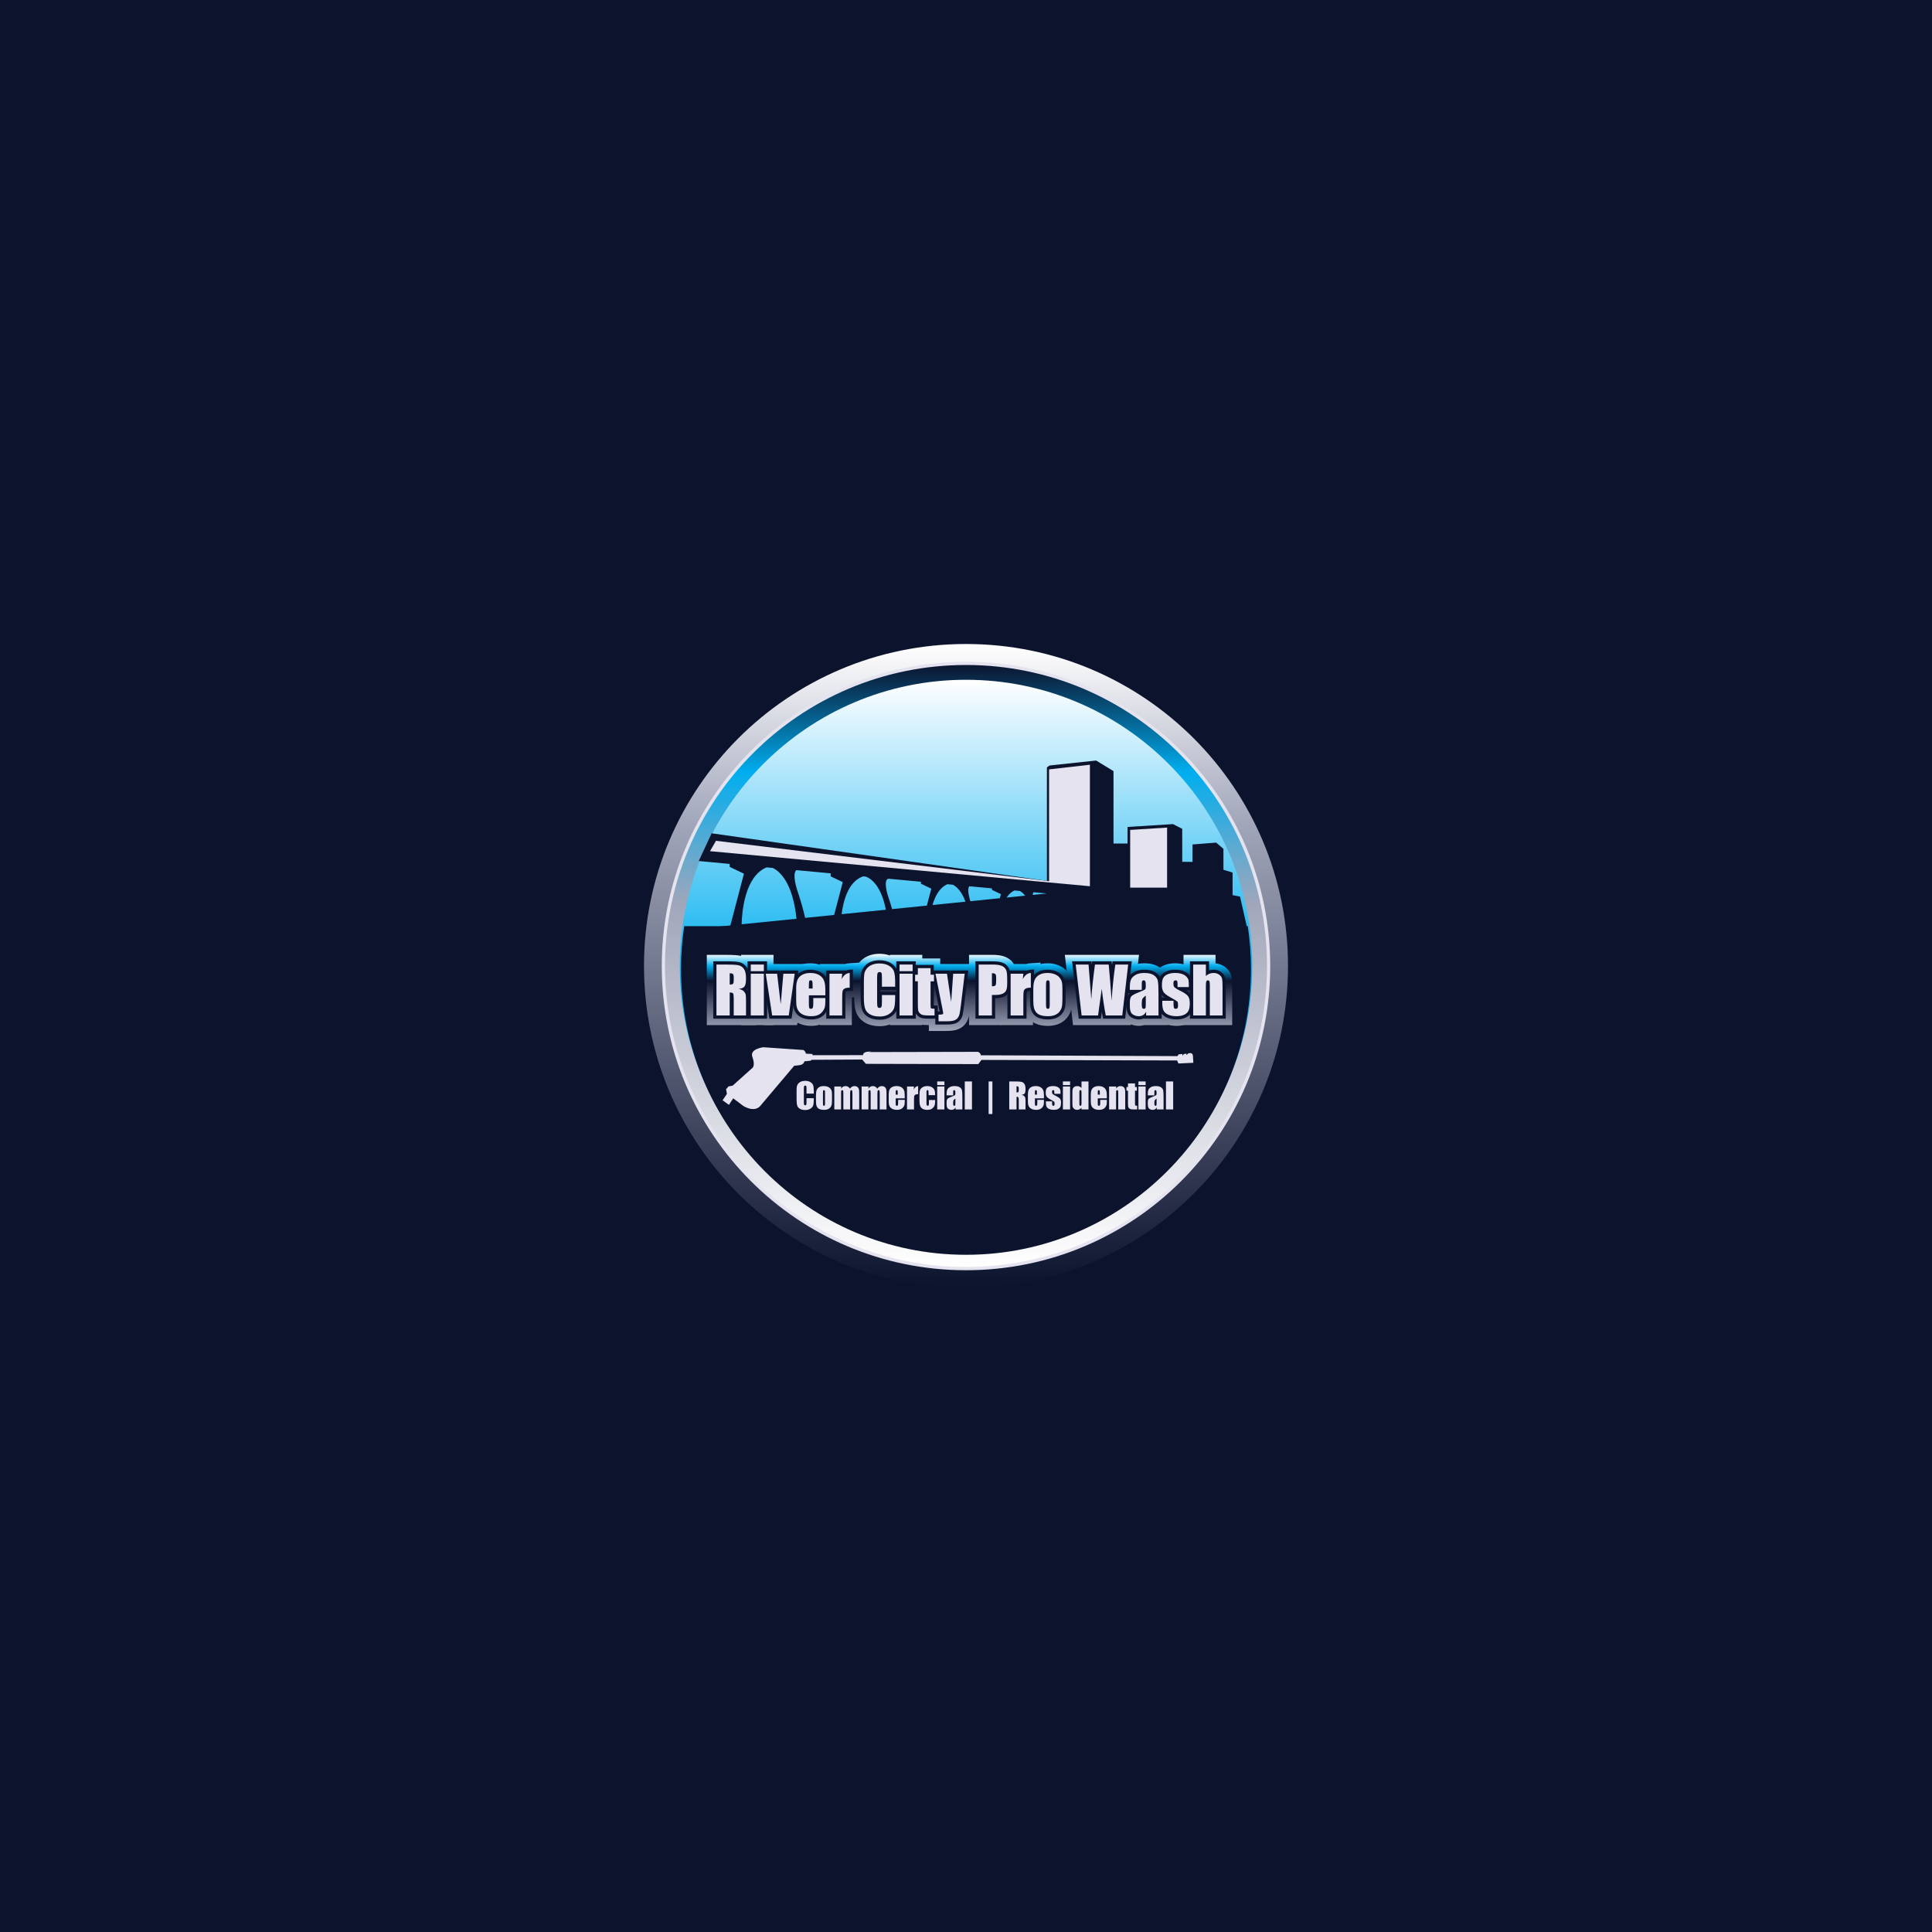 <?xml version="1.0" encoding="utf-8"?>
<!-- Generator: Adobe Illustrator 16.0.0, SVG Export Plug-In . SVG Version: 6.00 Build 0)  -->
<!DOCTYPE svg PUBLIC "-//W3C//DTD SVG 1.1//EN" "http://www.w3.org/Graphics/SVG/1.1/DTD/svg11.dtd">
<svg version="1.1" xmlns="http://www.w3.org/2000/svg" xmlns:xlink="http://www.w3.org/1999/xlink" x="0px" y="0px" width="600px"
	 height="600px" viewBox="0 0 600 600" enable-background="new 0 0 600 600" xml:space="preserve">
<g id="background" display="none">
	<rect x="300" y="300" display="inline" fill="#0C132D" width="200" height="200"/>
</g>
<g id="Layer_1" display="none">
	<rect display="inline" fill="#FFFFFF" stroke="#000000" stroke-miterlimit="10" width="600" height="600"/>
	<g display="inline">
		<linearGradient id="SVGID_1_" gradientUnits="userSpaceOnUse" x1="400" y1="300" x2="400" y2="500">
			<stop  offset="0" style="stop-color:#FFFFFF"/>
			<stop  offset="0.278" style="stop-color:#A1A6BA"/>
			<stop  offset="1" style="stop-color:#0C132D"/>
		</linearGradient>
		<path fill="url(#SVGID_1_)" d="M400,300c-55.232,0-100,44.77-100,100c0,55.23,44.768,100,100,100c55.232,0,100-44.77,100-100
			C500,344.77,455.232,300,400,300z"/>
		<linearGradient id="SVGID_2_" gradientUnits="userSpaceOnUse" x1="400" y1="493.982" x2="400" y2="306.018">
			<stop  offset="0" style="stop-color:#FFFFFF"/>
			<stop  offset="0.602" style="stop-color:#A1A6BA"/>
			<stop  offset="0.82" style="stop-color:#00AEEF"/>
			<stop  offset="1" style="stop-color:#0C132D"/>
		</linearGradient>
		<path fill="url(#SVGID_2_)" stroke="#E4E3EF" stroke-miterlimit="10" d="M493.98,400c0,51.908-42.068,93.982-93.98,93.982
			c-51.911,0-93.98-42.074-93.98-93.982c0-51.909,42.07-93.982,93.98-93.982C451.912,306.018,493.98,348.091,493.98,400z"/>
		<linearGradient id="SVGID_3_" gradientUnits="userSpaceOnUse" x1="400" y1="311.112" x2="400" y2="488.888">
			<stop  offset="0" style="stop-color:#FFFFFF"/>
			<stop  offset="0.528" style="stop-color:#00AEEF"/>
			<stop  offset="1" style="stop-color:#262262"/>
		</linearGradient>
		<path fill="url(#SVGID_3_)" d="M488.887,400c0,49.088-39.805,88.887-88.887,88.887c-49.091,0-88.886-39.799-88.886-88.887
			c0-49.093,39.795-88.888,88.886-88.888C449.082,311.112,488.887,350.907,488.887,400z"/>
		<path fill="#262262" d="M390.805,360.281"/>
		<path fill="#0C132D" d="M312.488,387.632c-0.643,4.296-0.988,8.688-0.988,13.165c0,49.09,39.625,88.888,88.5,88.888
			c48.87,0,88.5-39.798,88.5-88.888c0-4.477-0.349-8.869-0.987-13.165H312.488z"/>
		<g>
			<g>
				<linearGradient id="SVGID_4_" gradientUnits="userSpaceOnUse" x1="401.088" y1="396.213" x2="401.088" y2="420.172">
					<stop  offset="0" style="stop-color:#FFFFFF"/>
					<stop  offset="0.159" style="stop-color:#00AEEF"/>
					<stop  offset="0.352" style="stop-color:#0C132D"/>
					<stop  offset="1" style="stop-color:#A1A6BA"/>
				</linearGradient>
				<path fill="url(#SVGID_4_)" d="M319.504,418.355v-21.811h5.91c2.237,0,3.649,0.09,4.58,0.293
					c1.421,0.311,2.628,1.124,3.493,2.352c0.805,1.146,1.196,2.673,1.196,4.671c0,1.409-0.166,2.482-0.526,3.341
					c0.15,0.309,0.263,0.621,0.34,0.94c0.118,0.489,0.186,1.144,0.186,3.043v7.17H319.504z"/>
				<linearGradient id="SVGID_5_" gradientUnits="userSpaceOnUse" x1="401.088" y1="396.213" x2="401.088" y2="420.172">
					<stop  offset="0" style="stop-color:#FFFFFF"/>
					<stop  offset="0.159" style="stop-color:#00AEEF"/>
					<stop  offset="0.352" style="stop-color:#0C132D"/>
					<stop  offset="1" style="stop-color:#A1A6BA"/>
				</linearGradient>
				<rect x="330.159" y="396.545" fill="url(#SVGID_5_)" width="10.063" height="21.811"/>
				<linearGradient id="SVGID_6_" gradientUnits="userSpaceOnUse" x1="401.088" y1="396.213" x2="401.088" y2="420.172">
					<stop  offset="0" style="stop-color:#FFFFFF"/>
					<stop  offset="0.159" style="stop-color:#00AEEF"/>
					<stop  offset="0.352" style="stop-color:#0C132D"/>
					<stop  offset="1" style="stop-color:#A1A6BA"/>
				</linearGradient>
				<polygon fill="url(#SVGID_6_)" points="337.223,418.355 334.323,399.396 350.259,399.396 347.559,418.355 				"/>
				<linearGradient id="SVGID_7_" gradientUnits="userSpaceOnUse" x1="401.088" y1="396.213" x2="401.088" y2="420.172">
					<stop  offset="0" style="stop-color:#FFFFFF"/>
					<stop  offset="0.159" style="stop-color:#00AEEF"/>
					<stop  offset="0.352" style="stop-color:#0C132D"/>
					<stop  offset="1" style="stop-color:#A1A6BA"/>
				</linearGradient>
				<path fill="url(#SVGID_7_)" d="M351.899,418.59c-1.194,0-2.294-0.187-3.269-0.556c-1.117-0.422-2.032-1.048-2.719-1.86
					c-0.639-0.756-1.09-1.609-1.342-2.539c-0.211-0.779-0.31-1.729-0.31-2.986v-3.779c0-1.593,0.243-2.886,0.742-3.952
					c0.589-1.26,1.585-2.268,2.879-2.916c1.112-0.557,2.373-0.839,3.745-0.839c1.64,0,3.07,0.35,4.251,1.039
					c1.292,0.754,2.224,1.798,2.77,3.103c0.409,0.979,0.626,2.174,0.662,3.642h0.005v5.16h-0.041c-0.037,0.504-0.1,0.942-0.19,1.326
					c-0.198,0.843-0.615,1.687-1.24,2.509c-0.687,0.903-1.568,1.59-2.618,2.04C354.268,418.391,353.181,418.59,351.899,418.59z"/>
				<linearGradient id="SVGID_8_" gradientUnits="userSpaceOnUse" x1="401.088" y1="396.213" x2="401.088" y2="420.172">
					<stop  offset="0" style="stop-color:#FFFFFF"/>
					<stop  offset="0.159" style="stop-color:#00AEEF"/>
					<stop  offset="0.352" style="stop-color:#0C132D"/>
					<stop  offset="1" style="stop-color:#A1A6BA"/>
				</linearGradient>
				<path fill="url(#SVGID_8_)" d="M354.602,418.355v-18.959h7.817c0.475-0.142,0.91-0.204,1.263-0.228l3.199-0.213v10.767h-2.332
					c-0.001,0.154-0.002,8.633-0.002,8.633H354.602z"/>
				<linearGradient id="SVGID_9_" gradientUnits="userSpaceOnUse" x1="401.088" y1="396.213" x2="401.088" y2="420.172">
					<stop  offset="0" style="stop-color:#FFFFFF"/>
					<stop  offset="0.159" style="stop-color:#00AEEF"/>
					<stop  offset="0.352" style="stop-color:#0C132D"/>
					<stop  offset="1" style="stop-color:#A1A6BA"/>
				</linearGradient>
				<path fill="url(#SVGID_9_)" d="M373.198,418.688c-1.718,0-3.212-0.349-4.442-1.035c-1.435-0.802-2.451-2.01-2.939-3.493
					c-0.362-1.101-0.531-2.505-0.531-4.419v-4.619c0-1.288,0.047-2.26,0.145-2.972c0.146-1.066,0.568-2.081,1.252-3.013
					c0.7-0.954,1.649-1.699,2.82-2.215c1.066-0.47,2.27-0.709,3.578-0.709c1.752,0,3.276,0.378,4.53,1.123
					c1.404,0.834,2.362,1.955,2.849,3.329c0.371,1.047,0.543,2.401,0.543,4.263v4.706c0,2.01-0.16,3.421-0.504,4.44
					c-0.452,1.337-1.373,2.464-2.738,3.354C376.476,418.265,374.941,418.688,373.198,418.688z"/>
				<linearGradient id="SVGID_10_" gradientUnits="userSpaceOnUse" x1="401.088" y1="396.213" x2="401.088" y2="420.172">
					<stop  offset="0" style="stop-color:#FFFFFF"/>
					<stop  offset="0.159" style="stop-color:#00AEEF"/>
					<stop  offset="0.352" style="stop-color:#0C132D"/>
					<stop  offset="1" style="stop-color:#A1A6BA"/>
				</linearGradient>
				<rect x="376.36" y="396.545" fill="url(#SVGID_10_)" width="10.063" height="21.811"/>
				<linearGradient id="SVGID_11_" gradientUnits="userSpaceOnUse" x1="401.088" y1="396.213" x2="401.088" y2="420.172">
					<stop  offset="0" style="stop-color:#FFFFFF"/>
					<stop  offset="0.159" style="stop-color:#00AEEF"/>
					<stop  offset="0.352" style="stop-color:#0C132D"/>
					<stop  offset="1" style="stop-color:#A1A6BA"/>
				</linearGradient>
				<path fill="url(#SVGID_11_)" d="M388.637,418.355c-1.135,0-1.906-0.052-2.5-0.168c-0.937-0.184-1.77-0.606-2.475-1.258
					c-0.751-0.693-1.252-1.567-1.45-2.527c-0.088-0.426-0.169-1.092-0.169-3.061v-3.582h-0.85v-8.051h0.85v-2.041h9.955v2.041h1.064
					v8.051h-1.064v2.506h1.23v8.09H388.637z"/>
				<linearGradient id="SVGID_12_" gradientUnits="userSpaceOnUse" x1="401.088" y1="396.213" x2="401.088" y2="420.172">
					<stop  offset="0" style="stop-color:#FFFFFF"/>
					<stop  offset="0.159" style="stop-color:#00AEEF"/>
					<stop  offset="0.352" style="stop-color:#0C132D"/>
					<stop  offset="1" style="stop-color:#A1A6BA"/>
				</linearGradient>
				<path fill="url(#SVGID_12_)" d="M388.469,420.172v-8.07h0.918l-2.532-12.705h16.119l-1.531,12.733
					c-0.195,1.621-0.354,2.68-0.5,3.333c-0.22,0.984-0.617,1.844-1.181,2.552c-0.646,0.813-1.509,1.402-2.565,1.754
					c-0.825,0.275-1.885,0.403-3.336,0.403H388.469z"/>
				<linearGradient id="SVGID_13_" gradientUnits="userSpaceOnUse" x1="401.088" y1="396.213" x2="401.088" y2="420.172">
					<stop  offset="0" style="stop-color:#FFFFFF"/>
					<stop  offset="0.159" style="stop-color:#00AEEF"/>
					<stop  offset="0.352" style="stop-color:#0C132D"/>
					<stop  offset="1" style="stop-color:#A1A6BA"/>
				</linearGradient>
				<path fill="url(#SVGID_13_)" d="M400.939,418.355v-21.811h7.141c1.418,0,2.537,0.125,3.423,0.383
					c1.139,0.333,2.058,0.878,2.735,1.621c0.654,0.718,1.1,1.58,1.323,2.562c0.161,0.704,0.235,1.612,0.235,2.858v1.377
					c0,1.476-0.184,2.57-0.579,3.443c-0.515,1.137-1.435,2.025-2.663,2.57c-0.462,0.205-0.961,0.358-1.504,0.463v6.533H400.939z"/>
				<linearGradient id="SVGID_14_" gradientUnits="userSpaceOnUse" x1="401.088" y1="396.213" x2="401.088" y2="420.172">
					<stop  offset="0" style="stop-color:#FFFFFF"/>
					<stop  offset="0.159" style="stop-color:#00AEEF"/>
					<stop  offset="0.352" style="stop-color:#0C132D"/>
					<stop  offset="1" style="stop-color:#A1A6BA"/>
				</linearGradient>
				<path fill="url(#SVGID_14_)" d="M410.861,418.355v-18.959h7.817c0.475-0.142,0.91-0.204,1.263-0.228l3.199-0.213v10.767h-2.331
					c-0.002,0.154-0.003,8.633-0.003,8.633H410.861z"/>
				<linearGradient id="SVGID_15_" gradientUnits="userSpaceOnUse" x1="401.088" y1="396.213" x2="401.088" y2="420.172">
					<stop  offset="0" style="stop-color:#FFFFFF"/>
					<stop  offset="0.159" style="stop-color:#00AEEF"/>
					<stop  offset="0.352" style="stop-color:#0C132D"/>
					<stop  offset="1" style="stop-color:#A1A6BA"/>
				</linearGradient>
				<path fill="url(#SVGID_15_)" d="M425.463,418.59c-1.194,0-2.217-0.141-3.125-0.429c-1.14-0.362-2.073-0.957-2.773-1.768
					c-0.636-0.736-1.09-1.614-1.35-2.609c-0.213-0.815-0.313-1.843-0.313-3.233v-3.32c0-1.593,0.193-2.868,0.591-3.9
					c0.497-1.29,1.414-2.369,2.651-3.118c1.149-0.697,2.546-1.05,4.152-1.05c1.278,0,2.433,0.21,3.431,0.625
					c1.092,0.454,1.98,1.093,2.642,1.902c0.607,0.744,1.034,1.548,1.272,2.392c0.207,0.732,0.304,1.644,0.304,2.866v3.174
					c0,1.41-0.077,2.426-0.243,3.195c-0.217,1.008-0.674,1.944-1.357,2.785c-0.727,0.891-1.653,1.55-2.757,1.962
					C427.649,418.413,426.599,418.59,425.463,418.59z"/>
				<linearGradient id="SVGID_16_" gradientUnits="userSpaceOnUse" x1="401.088" y1="396.213" x2="401.088" y2="420.172">
					<stop  offset="0" style="stop-color:#FFFFFF"/>
					<stop  offset="0.159" style="stop-color:#00AEEF"/>
					<stop  offset="0.352" style="stop-color:#0C132D"/>
					<stop  offset="1" style="stop-color:#A1A6BA"/>
				</linearGradient>
				<polygon fill="url(#SVGID_16_)" points="433.236,418.355 430.697,396.545 453.732,396.545 451.207,418.355 				"/>
				<linearGradient id="SVGID_17_" gradientUnits="userSpaceOnUse" x1="401.088" y1="396.213" x2="401.088" y2="420.172">
					<stop  offset="0" style="stop-color:#FFFFFF"/>
					<stop  offset="0.159" style="stop-color:#00AEEF"/>
					<stop  offset="0.352" style="stop-color:#0C132D"/>
					<stop  offset="1" style="stop-color:#A1A6BA"/>
				</linearGradient>
				<path fill="url(#SVGID_17_)" d="M453.646,418.59c-1.295,0-2.497-0.367-3.574-1.092c-1.453-0.978-2.189-2.671-2.189-5.033V411.4
					c0-0.346,0.016-0.674,0.047-0.984h-0.047v-3.869c0-1.424,0.191-2.567,0.586-3.494c0.483-1.136,1.362-2.091,2.611-2.839
					c1.164-0.698,2.597-1.051,4.256-1.051c1.979,0,3.527,0.407,4.731,1.246c1.314,0.917,2.16,2.166,2.449,3.615
					c0.122,0.614,0.263,1.719,0.263,4.829v9.504h-7.455C454.798,418.512,454.236,418.59,453.646,418.59z"/>
				<linearGradient id="SVGID_18_" gradientUnits="userSpaceOnUse" x1="401.088" y1="396.213" x2="401.088" y2="420.172">
					<stop  offset="0" style="stop-color:#FFFFFF"/>
					<stop  offset="0.159" style="stop-color:#00AEEF"/>
					<stop  offset="0.352" style="stop-color:#0C132D"/>
					<stop  offset="1" style="stop-color:#A1A6BA"/>
				</linearGradient>
				<path fill="url(#SVGID_18_)" d="M465.395,418.59c-1.415,0-2.687-0.242-3.777-0.721c-1.371-0.602-2.363-1.502-2.95-2.678
					c-0.481-0.966-0.716-2.196-0.716-3.762v-3.625h0.091c-0.132-0.57-0.198-1.177-0.198-1.814c0-1.569,0.258-2.796,0.789-3.749
					c0.604-1.086,1.601-1.935,2.881-2.457c1.013-0.413,2.161-0.622,3.412-0.622c1.203,0,2.283,0.17,3.212,0.506
					c1.07,0.387,1.944,0.952,2.598,1.68c0.67,0.744,1.102,1.534,1.283,2.348c0.119,0.533,0.175,1.197,0.175,2.09v3.486
					c0.201,0.677,0.303,1.43,0.303,2.256c0,1.549-0.241,2.775-0.736,3.749c-0.581,1.14-1.552,2.043-2.809,2.612
					C467.921,418.354,466.725,418.59,465.395,418.59z"/>
				<linearGradient id="SVGID_19_" gradientUnits="userSpaceOnUse" x1="401.088" y1="396.213" x2="401.088" y2="420.172">
					<stop  offset="0" style="stop-color:#FFFFFF"/>
					<stop  offset="0.159" style="stop-color:#00AEEF"/>
					<stop  offset="0.352" style="stop-color:#0C132D"/>
					<stop  offset="1" style="stop-color:#A1A6BA"/>
				</linearGradient>
				<path fill="url(#SVGID_19_)" d="M467.551,418.355v-21.811h9.945v2.646c1.075,0.1,2.043,0.458,2.886,1.068
					c1.352,0.98,1.86,2.152,2.05,2.962c0.166,0.709,0.24,1.695,0.24,3.198v11.936H467.551z"/>
			</g>
			<g>
				<path fill="#0C132D" d="M321.504,416.355v-17.811h3.91c2.031,0,3.39,0.081,4.154,0.248c0.936,0.205,1.705,0.726,2.284,1.549
					c0.56,0.796,0.832,1.948,0.832,3.52c0,1.479-0.206,2.454-0.648,3.066c-0.076,0.104-0.161,0.203-0.253,0.294
					c0.016,0.019,0.032,0.036,0.047,0.055c0.382,0.463,0.619,0.899,0.724,1.336c0.064,0.267,0.13,0.782,0.13,2.573v5.17H321.504z"/>
				<rect x="332.159" y="398.545" fill="#0C132D" width="6.063" height="17.811"/>
				<polygon fill="#0C132D" points="338.94,416.355 336.652,401.396 342.23,401.396 342.308,402.059 342.375,401.396 
					347.954,401.396 345.823,416.355 				"/>
				<path fill="#0C132D" d="M351.899,416.59c-0.952,0-1.813-0.144-2.561-0.426c-0.796-0.301-1.435-0.732-1.899-1.281
					c-0.448-0.53-0.764-1.126-0.939-1.771c-0.161-0.597-0.24-1.402-0.24-2.464v-3.779c0-1.293,0.181-2.309,0.553-3.104
					c0.402-0.86,1.063-1.524,1.962-1.975c0.832-0.417,1.791-0.628,2.85-0.628c1.281,0,2.372,0.258,3.243,0.767
					c0.908,0.529,1.558,1.252,1.932,2.147c0.345,0.825,0.512,1.908,0.512,3.311v3.516c0,0.885-0.058,1.563-0.178,2.073
					c-0.133,0.566-0.431,1.156-0.885,1.755c-0.476,0.625-1.085,1.1-1.813,1.412C353.744,416.439,352.89,416.59,351.899,416.59z"/>
				<path fill="#0C132D" d="M356.602,416.355v-14.959h6.041l-0.003,0.042c0.414-0.175,0.819-0.25,1.175-0.274l1.066-0.07v6.629h-1
					c-0.757,0-1.027,0.122-1.092,0.159c-0.128,0.073-0.14,0.126-0.149,0.168c-0.028,0.125-0.093,0.588-0.093,2.188v6.117H356.602z"
					/>
				<path fill="#0C132D" d="M373.198,416.688c-1.372,0-2.539-0.263-3.466-0.781c-1.003-0.561-1.681-1.358-2.015-2.372
					c-0.29-0.881-0.431-2.122-0.431-3.794v-4.619c0-1.196,0.042-2.079,0.126-2.699c0.101-0.733,0.398-1.441,0.883-2.102
					c0.491-0.668,1.168-1.196,2.014-1.568c0.811-0.358,1.744-0.539,2.771-0.539c1.388,0,2.568,0.283,3.509,0.842
					c0.991,0.589,1.658,1.355,1.985,2.277c0.288,0.815,0.428,1.991,0.428,3.596v2.502h-5.605v0.588h5.605v1.616
					c0,1.762-0.13,3.005-0.399,3.801c-0.304,0.9-0.955,1.68-1.935,2.318C375.715,416.373,374.547,416.688,373.198,416.688z"/>
				<rect x="378.36" y="398.545" fill="#0C132D" width="6.063" height="17.811"/>
				<path fill="#0C132D" d="M388.637,416.355c-0.974,0-1.666-0.043-2.116-0.131c-0.568-0.111-1.073-0.368-1.502-0.765
					c-0.448-0.414-0.734-0.905-0.848-1.461c-0.06-0.289-0.128-0.853-0.128-2.657v-5.582h-0.85v-4.051h0.85v-2.041h5.955v2.041h1.064
					v4.051h-1.064v5.934c0,0.237,0.003,0.424,0.009,0.57c0.065,0.001,1.222,0.002,1.222,0.002v4.09H388.637z"/>
				<path fill="#0C132D" d="M390.469,418.172v-4.07h1c0.138,0,0.255-0.002,0.355-0.005c-0.032-0.165-2.531-12.7-2.531-12.7h5.663
					l0.091,0.615l0.044-0.615h5.627l-1.262,10.494c-0.184,1.532-0.336,2.559-0.465,3.136c-0.153,0.688-0.421,1.273-0.794,1.743
					c-0.401,0.504-0.95,0.875-1.632,1.102c-0.606,0.202-1.491,0.301-2.704,0.301H390.469z"/>
				<path fill="#0C132D" d="M402.939,416.355v-17.811h5.141c1.226,0,2.162,0.099,2.863,0.304c0.779,0.228,1.391,0.58,1.817,1.048
					c0.419,0.459,0.705,1.018,0.851,1.658c0.125,0.547,0.186,1.336,0.186,2.414v1.377c0,1.165-0.131,2.022-0.401,2.619
					c-0.313,0.691-0.869,1.219-1.652,1.566c-0.692,0.308-1.539,0.457-2.589,0.457h-0.104v6.367H402.939z"/>
				<path fill="#0C132D" d="M412.861,416.355v-14.959h6.041l-0.004,0.042c0.415-0.174,0.819-0.25,1.176-0.274l1.066-0.07v6.629h-1
					c-0.757,0-1.027,0.122-1.093,0.159c-0.127,0.073-0.139,0.126-0.148,0.168c-0.027,0.125-0.093,0.588-0.093,2.188v6.117H412.861z"
					/>
				<path fill="#0C132D" d="M425.463,416.59c-0.973,0-1.82-0.112-2.52-0.335c-0.782-0.249-1.41-0.642-1.865-1.169
					c-0.435-0.502-0.747-1.11-0.929-1.807c-0.166-0.638-0.247-1.53-0.247-2.729v-3.32c0-1.342,0.149-2.383,0.457-3.182
					c0.342-0.886,0.954-1.602,1.821-2.127c0.832-0.504,1.881-0.76,3.116-0.76c1.014,0,1.91,0.159,2.664,0.472
					c0.784,0.326,1.41,0.771,1.86,1.321c0.431,0.529,0.732,1.09,0.896,1.67c0.154,0.543,0.229,1.303,0.229,2.322v3.174
					c0,1.248-0.064,2.155-0.198,2.774c-0.15,0.696-0.471,1.351-0.954,1.943c-0.497,0.61-1.139,1.064-1.905,1.351
					C427.176,416.455,426.359,416.59,425.463,416.59z"/>
				<path fill="#0C132D" d="M442.576,416.355l-0.156-0.811c-0.082-0.422-0.162-0.855-0.241-1.299
					c-0.057,0.402-0.301,2.109-0.301,2.109h-6.861l-2.073-17.811h6.042l0.07,0.902c0.002-0.012,0.122-0.902,0.122-0.902h6.028
					c0,0,0.125,1.026,0.136,1.132c0.013-0.092,0.164-1.132,0.164-1.132h5.981l-2.063,17.811H442.576z"/>
				<path fill="#0C132D" d="M453.646,416.59c-0.89,0-1.717-0.253-2.458-0.751c-0.879-0.592-1.306-1.695-1.306-3.374V411.4
					c0-1.247,0.224-2.086,0.704-2.639c0.102-0.116,0.225-0.231,0.372-0.346h-1.076v-1.869c0-1.149,0.14-2.036,0.427-2.711
					c0.314-0.739,0.919-1.381,1.798-1.907c0.85-0.509,1.937-0.767,3.229-0.767c1.557,0,2.731,0.29,3.589,0.888
					c0.894,0.622,1.441,1.417,1.63,2.363c0.151,0.758,0.225,2.21,0.225,4.438v7.504h-5.781
					C454.588,416.511,454.136,416.59,453.646,416.59z"/>
				<path fill="#0C132D" d="M465.395,416.59c-1.137,0-2.138-0.186-2.975-0.553c-0.931-0.408-1.591-0.993-1.963-1.739
					c-0.341-0.682-0.506-1.62-0.506-2.868v-1.625h1.761c-0.698-0.504-1.148-0.99-1.39-1.493c-0.317-0.663-0.479-1.444-0.479-2.321
					c0-1.22,0.176-2.128,0.536-2.776c0.387-0.693,1.021-1.225,1.889-1.577c0.772-0.315,1.666-0.475,2.657-0.475
					c0.971,0,1.822,0.13,2.532,0.387c0.757,0.273,1.358,0.656,1.79,1.136c0.443,0.493,0.711,0.966,0.818,1.446
					c0.086,0.382,0.127,0.923,0.127,1.654v1.752h-1.867c0.663,0.415,1.14,0.826,1.442,1.246c0.49,0.678,0.728,1.575,0.728,2.744
					c0,1.226-0.17,2.155-0.519,2.842c-0.378,0.741-1,1.312-1.852,1.697C467.357,416.414,466.438,416.59,465.395,416.59z"/>
				<path fill="#0C132D" d="M469.551,416.355v-17.811h5.945v2.826c0.431-0.139,0.889-0.209,1.363-0.209
					c0.901,0,1.692,0.241,2.35,0.718c0.684,0.496,1.112,1.101,1.275,1.798c0.128,0.546,0.188,1.418,0.188,2.742v9.936H469.551z"/>
			</g>
			<g>
				<path fill="#E4E3EF" d="M322.504,399.545h2.91c1.94,0,3.253,0.075,3.94,0.225c0.687,0.15,1.247,0.532,1.68,1.147
					c0.433,0.615,0.649,1.597,0.649,2.944c0,1.23-0.153,2.058-0.459,2.48c-0.306,0.423-0.908,0.677-1.807,0.762
					c0.813,0.202,1.36,0.472,1.641,0.811c0.28,0.339,0.454,0.649,0.522,0.933s0.103,1.063,0.103,2.339v4.17h-3.818v-5.254
					c0-0.847-0.067-1.37-0.2-1.572c-0.134-0.202-0.483-0.303-1.05-0.303v7.129h-4.111V399.545z M326.616,402.25v3.516
					c0.462,0,0.786-0.063,0.972-0.19s0.278-0.539,0.278-1.235v-0.869c0-0.501-0.09-0.83-0.269-0.986
					C327.418,402.328,327.091,402.25,326.616,402.25z"/>
				<path fill="#E4E3EF" d="M337.221,399.545v2.061h-4.063v-2.061H337.221z M337.221,402.396v12.959h-4.063v-12.959H337.221z"/>
				<path fill="#E4E3EF" d="M346.801,402.396l-1.846,12.959h-5.156l-1.982-12.959h3.523l1.11,9.463
					c0.087-0.696,0.235-2.392,0.445-5.086c0.112-1.505,0.239-2.963,0.383-4.377H346.801z"/>
				<path fill="#E4E3EF" d="M356.313,409.105h-5.107v2.803c0,0.586,0.042,0.964,0.127,1.133c0.084,0.169,0.247,0.254,0.488,0.254
					c0.299,0,0.5-0.112,0.601-0.337c0.101-0.225,0.151-0.659,0.151-1.304v-1.709h3.74v0.957c0,0.801-0.051,1.416-0.151,1.846
					c-0.101,0.43-0.337,0.889-0.708,1.377s-0.842,0.854-1.411,1.099c-0.57,0.244-1.284,0.366-2.144,0.366
					c-0.833,0-1.569-0.12-2.207-0.361c-0.638-0.241-1.134-0.571-1.489-0.991s-0.601-0.882-0.737-1.387s-0.205-1.238-0.205-2.202
					v-3.779c0-1.133,0.153-2.026,0.459-2.681s0.807-1.155,1.504-1.504c0.696-0.349,1.497-0.522,2.402-0.522
					c1.106,0,2.02,0.21,2.739,0.63c0.719,0.42,1.224,0.977,1.514,1.67c0.29,0.693,0.435,1.668,0.435,2.925V409.105z
					 M352.358,406.996v-0.947c0-0.671-0.036-1.104-0.107-1.299c-0.072-0.195-0.218-0.293-0.439-0.293
					c-0.273,0-0.443,0.083-0.508,0.249c-0.065,0.166-0.098,0.613-0.098,1.343v0.947H352.358z"/>
				<path fill="#E4E3EF" d="M361.547,402.396l-0.156,1.704c0.573-1.221,1.403-1.866,2.49-1.938v4.561
					c-0.723,0-1.253,0.098-1.592,0.293c-0.339,0.195-0.547,0.467-0.625,0.815s-0.117,1.15-0.117,2.407v5.117h-3.945v-12.959H361.547
					z"/>
				<path fill="#E4E3EF" d="M378.002,406.43h-4.111v-2.748c0-0.799-0.044-1.298-0.132-1.496c-0.088-0.197-0.282-0.297-0.581-0.297
					c-0.339,0-0.554,0.12-0.645,0.361c-0.091,0.241-0.137,0.762-0.137,1.563v7.344c0,0.769,0.045,1.27,0.137,1.504
					c0.091,0.234,0.296,0.352,0.615,0.352c0.306,0,0.506-0.117,0.601-0.353c0.094-0.234,0.142-0.786,0.142-1.654v-1.987h4.111v0.616
					c0,1.637-0.116,2.797-0.347,3.481c-0.231,0.685-0.742,1.284-1.533,1.8c-0.791,0.515-1.766,0.772-2.925,0.772
					c-1.205,0-2.197-0.218-2.979-0.654s-1.299-1.04-1.553-1.812s-0.381-1.932-0.381-3.481v-4.619c0-1.14,0.039-1.994,0.117-2.563
					s0.311-1.118,0.698-1.646s0.924-0.942,1.611-1.245c0.687-0.303,1.476-0.454,2.368-0.454c1.211,0,2.21,0.234,2.998,0.702
					c0.788,0.468,1.305,1.052,1.553,1.751c0.247,0.698,0.371,1.786,0.371,3.262V406.43z"/>
				<path fill="#E4E3EF" d="M383.422,399.545v2.061h-4.063v-2.061H383.422z M383.422,402.396v12.959h-4.063v-12.959H383.422z"/>
				<path fill="#E4E3EF" d="M388.999,400.668v2.041h1.064v2.051h-1.064v6.934c0,0.853,0.044,1.328,0.132,1.426
					s0.454,0.146,1.099,0.146v2.09h-1.592c-0.898,0-1.54-0.037-1.924-0.112s-0.723-0.247-1.016-0.518s-0.475-0.579-0.547-0.928
					s-0.107-1.167-0.107-2.456v-6.582h-0.85v-2.051h0.85v-2.041H388.999z"/>
				<path fill="#E4E3EF" d="M399.592,402.396l-1.127,9.375c-0.178,1.484-0.328,2.497-0.448,3.037s-0.321,0.986-0.601,1.338
					s-0.668,0.61-1.167,0.776s-1.294,0.249-2.388,0.249h-2.392v-2.07c0.613,0,1.007-0.031,1.184-0.093s0.264-0.2,0.264-0.415
					c0-0.104-0.082-0.557-0.245-1.357l-2.16-10.84h3.582l1.296,8.75l0.632-8.75H399.592z"/>
				<path fill="#E4E3EF" d="M403.939,399.545h4.141c1.119,0,1.98,0.088,2.584,0.264c0.602,0.176,1.055,0.43,1.357,0.762
					s0.508,0.734,0.615,1.206s0.16,1.203,0.16,2.192v1.377c0,1.009-0.104,1.745-0.313,2.207s-0.59,0.817-1.146,1.064
					s-1.285,0.371-2.184,0.371h-1.104v6.367h-4.111V399.545z M408.051,402.25v4.023c0.117,0.007,0.219,0.01,0.303,0.01
					c0.379,0,0.641-0.093,0.787-0.278s0.219-0.571,0.219-1.157v-1.299c0-0.54-0.084-0.892-0.254-1.055
					C408.938,402.331,408.586,402.25,408.051,402.25z"/>
				<path fill="#E4E3EF" d="M417.807,402.396l-0.156,1.704c0.573-1.221,1.403-1.866,2.49-1.938v4.561
					c-0.723,0-1.253,0.098-1.592,0.293s-0.547,0.467-0.625,0.815s-0.117,1.15-0.117,2.407v5.117h-3.945v-12.959H417.807z"/>
				<path fill="#E4E3EF" d="M429.945,406.947v3.174c0,1.165-0.059,2.02-0.176,2.563s-0.368,1.052-0.752,1.523
					c-0.385,0.472-0.878,0.82-1.479,1.045c-0.603,0.225-1.294,0.337-2.075,0.337c-0.872,0-1.611-0.096-2.217-0.288
					s-1.076-0.481-1.411-0.869s-0.574-0.856-0.718-1.406s-0.215-1.375-0.215-2.476v-3.32c0-1.204,0.13-2.146,0.391-2.822
					s0.729-1.221,1.406-1.631s1.543-0.615,2.598-0.615c0.886,0,1.646,0.132,2.28,0.396s1.124,0.607,1.47,1.03
					c0.345,0.423,0.581,0.859,0.708,1.309S429.945,406.029,429.945,406.947z M426,405.971c0-0.664-0.036-1.082-0.107-1.255
					s-0.225-0.259-0.459-0.259s-0.391,0.086-0.469,0.259s-0.117,0.591-0.117,1.255v5.85c0,0.612,0.039,1.011,0.117,1.196
					s0.231,0.278,0.459,0.278c0.234,0,0.389-0.085,0.464-0.254s0.112-0.534,0.112-1.094V405.971z"/>
				<path fill="#E4E3EF" d="M450.365,399.545l-1.831,15.811h-5.133c-0.47-2.429-0.885-5.192-1.244-8.291
					c-0.164,1.328-0.546,4.092-1.146,8.291h-5.104l-1.841-15.811h3.994l0.435,5.517l0.42,5.333c0.151-2.76,0.53-6.376,1.137-10.85
					h4.27c0.057,0.462,0.206,2.2,0.448,5.215l0.454,6.016c0.233-3.827,0.616-7.57,1.147-11.23H450.365z"/>
				<path fill="#E4E3EF" d="M454.584,407.416h-3.701v-0.869c0-1.003,0.115-1.775,0.347-2.319s0.695-1.023,1.392-1.44
					s1.602-0.625,2.715-0.625c1.334,0,2.34,0.236,3.018,0.708c0.677,0.472,1.084,1.052,1.221,1.738s0.205,2.102,0.205,4.243v6.504
					h-3.838v-1.154c-0.241,0.463-0.552,0.81-0.933,1.041s-0.835,0.348-1.362,0.348c-0.69,0-1.323-0.193-1.899-0.581
					s-0.864-1.235-0.864-2.544V411.4c0-0.97,0.153-1.631,0.459-1.982s1.064-0.762,2.275-1.23c1.296-0.508,1.989-0.85,2.08-1.025
					s0.137-0.534,0.137-1.074c0-0.677-0.051-1.118-0.151-1.323s-0.269-0.308-0.503-0.308c-0.267,0-0.433,0.086-0.498,0.259
					s-0.098,0.62-0.098,1.343V407.416z M455.834,409.193c-0.632,0.462-0.998,0.85-1.099,1.162s-0.151,0.762-0.151,1.348
					c0,0.671,0.044,1.104,0.132,1.299s0.262,0.293,0.522,0.293c0.247,0,0.408-0.076,0.483-0.229s0.112-0.555,0.112-1.206V409.193z"
					/>
				<path fill="#E4E3EF" d="M469.193,406.537h-3.496v-0.703c0-0.599-0.034-0.979-0.103-1.138s-0.239-0.239-0.513-0.239
					c-0.222,0-0.388,0.073-0.498,0.22s-0.166,0.366-0.166,0.659c0,0.397,0.027,0.688,0.083,0.874s0.222,0.389,0.498,0.61
					s0.845,0.544,1.704,0.967c1.146,0.56,1.897,1.087,2.256,1.582c0.357,0.495,0.537,1.214,0.537,2.158
					c0,1.055-0.137,1.851-0.41,2.388s-0.731,0.95-1.372,1.24c-0.642,0.29-1.414,0.435-2.319,0.435c-1.003,0-1.86-0.156-2.573-0.469
					s-1.203-0.735-1.47-1.27s-0.4-1.341-0.4-2.422v-0.625h3.496v0.82c0,0.696,0.044,1.149,0.132,1.357s0.262,0.313,0.522,0.313
					c0.28,0,0.476-0.07,0.586-0.21s0.166-0.435,0.166-0.884c0-0.618-0.071-1.006-0.215-1.162c-0.149-0.156-0.915-0.618-2.295-1.387
					c-1.159-0.651-1.865-1.242-2.119-1.772s-0.381-1.16-0.381-1.89c0-1.035,0.137-1.799,0.41-2.29s0.737-0.871,1.392-1.138
					s1.414-0.4,2.28-0.4c0.859,0,1.59,0.109,2.192,0.327c0.602,0.218,1.064,0.506,1.387,0.864s0.518,0.69,0.586,0.996
					s0.103,0.784,0.103,1.436V406.537z"/>
				<path fill="#E4E3EF" d="M474.496,399.545v3.557c0.339-0.313,0.705-0.548,1.099-0.704c0.394-0.157,0.815-0.235,1.265-0.235
					c0.689,0,1.277,0.176,1.763,0.527c0.484,0.352,0.781,0.757,0.889,1.216s0.161,1.297,0.161,2.515v8.936h-3.945v-9.121
					c0-0.755-0.037-1.24-0.112-1.455s-0.242-0.322-0.503-0.322c-0.241,0-0.403,0.11-0.488,0.332s-0.127,0.661-0.127,1.318v9.248
					h-3.945v-15.811H474.496z"/>
			</g>
		</g>
		<path fill="#E4E3EF" d="M327.707,441.093l-1.334,2.04l-1.971-1.437l1.344-1.972l-0.261-1.452l0.761-0.882l1.28-0.233l6.238-5.595
			c0,0,0.781-0.794-0.061-3.189c-0.014-0.052-0.03-0.093-0.049-0.14c-0.921-2.503,3.404-3.003,3.404-3.003l12.445,0.856
			c0,0,0.627,0.316,0.777,1.141l2.012,0.092l0.068,0.381l15.666-0.016c0,0-0.148-1.004,1.689-1.089
			c1.833-0.089,0.023,0.133,0.023,0.133l33.92-0.071c0,0,0.868,0.232,0.948,1.069l61.036,0.261l0.428-0.56l1.112-0.099l0.093,0.569
			l0.335-0.542l0.823-0.146l0.087,0.46l0.446-0.509c0,0,1.348-0.51,1.501,0.638l0.141,2.266l-4.654,0.211l-0.385-0.938l-60.77-0.165
			l-0.989,1.297l-34.898-0.08l-1.149-1.339l-15.641,0.083l-0.425,0.289l-1.89,0.187c0,0-0.124,1.094-1.702,1.216l-1.466,0.164
			l-10.406,12.317c0,0-1.481,2.405-5.363,0.181L327.707,441.093z"/>
		<g>
			<path fill="#E4E3EF" d="M352.728,439.638h-2.261v-1.512c0-0.439-0.024-0.713-0.073-0.822s-0.155-0.163-0.319-0.163
				c-0.186,0-0.304,0.065-0.354,0.198s-0.075,0.419-0.075,0.859v4.039c0,0.423,0.025,0.698,0.075,0.827s0.163,0.193,0.338,0.193
				c0.168,0,0.278-0.064,0.33-0.193c0.052-0.13,0.078-0.433,0.078-0.91v-1.094h2.261v0.34c0,0.899-0.063,1.538-0.191,1.914
				c-0.127,0.377-0.408,0.707-0.843,0.99s-0.971,0.425-1.608,0.425c-0.663,0-1.208-0.12-1.638-0.36
				c-0.43-0.239-0.714-0.571-0.854-0.996c-0.14-0.424-0.209-1.063-0.209-1.914v-2.541c0-0.627,0.021-1.097,0.064-1.41
				s0.171-0.615,0.384-0.904c0.213-0.291,0.509-0.519,0.886-0.686c0.378-0.166,0.812-0.25,1.303-0.25
				c0.666,0,1.216,0.129,1.649,0.387s0.718,0.578,0.854,0.963c0.136,0.385,0.204,0.982,0.204,1.794V439.638z"/>
			<path fill="#E4E3EF" d="M358.384,439.922v1.746c0,0.641-0.032,1.111-0.097,1.41s-0.202,0.578-0.414,0.838
				s-0.482,0.451-0.814,0.574c-0.331,0.124-0.711,0.186-1.141,0.186c-0.48,0-0.886-0.053-1.219-0.158s-0.592-0.266-0.776-0.479
				c-0.184-0.213-0.316-0.471-0.395-0.773s-0.118-0.756-0.118-1.361v-1.826c0-0.662,0.072-1.18,0.215-1.553
				c0.143-0.372,0.401-0.671,0.773-0.896s0.849-0.338,1.429-0.338c0.487,0,0.905,0.072,1.254,0.217
				c0.349,0.146,0.619,0.334,0.809,0.566c0.19,0.233,0.319,0.473,0.389,0.721C358.349,439.041,358.384,439.418,358.384,439.922z
				 M356.214,439.385c0-0.365-0.02-0.595-0.059-0.689s-0.124-0.143-0.252-0.143s-0.215,0.048-0.258,0.143s-0.064,0.324-0.064,0.689
				v3.218c0,0.337,0.021,0.556,0.064,0.658c0.043,0.102,0.127,0.153,0.252,0.153c0.129,0,0.214-0.047,0.255-0.141
				c0.042-0.093,0.062-0.293,0.062-0.602V439.385z"/>
			<path fill="#E4E3EF" d="M361.241,437.42l-0.038,0.678c0.168-0.27,0.369-0.471,0.602-0.605s0.498-0.201,0.795-0.201
				c0.58,0,1.037,0.269,1.37,0.807c0.183-0.27,0.388-0.471,0.618-0.605c0.229-0.135,0.483-0.201,0.763-0.201
				c0.369,0,0.674,0.089,0.916,0.268c0.242,0.18,0.396,0.398,0.465,0.658c0.068,0.26,0.102,0.682,0.102,1.266v5.064h-2.105V439.9
				c0-0.608-0.021-0.985-0.062-1.13c-0.041-0.146-0.137-0.218-0.287-0.218c-0.154,0-0.253,0.071-0.298,0.215
				c-0.044,0.144-0.067,0.521-0.067,1.133v4.646h-2.105v-4.527c0-0.699-0.017-1.117-0.051-1.258
				c-0.034-0.139-0.128-0.209-0.282-0.209c-0.097,0-0.179,0.037-0.247,0.11s-0.105,0.163-0.113,0.269s-0.011,0.33-0.011,0.674v4.941
				h-2.105v-7.127H361.241z"/>
			<path fill="#E4E3EF" d="M369.722,437.42l-0.038,0.678c0.168-0.27,0.369-0.471,0.602-0.605s0.498-0.201,0.795-0.201
				c0.58,0,1.037,0.269,1.37,0.807c0.183-0.27,0.388-0.471,0.618-0.605c0.229-0.135,0.483-0.201,0.763-0.201
				c0.369,0,0.674,0.089,0.916,0.268c0.242,0.18,0.396,0.398,0.465,0.658c0.068,0.26,0.102,0.682,0.102,1.266v5.064h-2.105V439.9
				c0-0.608-0.021-0.985-0.062-1.13c-0.041-0.146-0.137-0.218-0.287-0.218c-0.154,0-0.253,0.071-0.298,0.215
				c-0.044,0.144-0.067,0.521-0.067,1.133v4.646h-2.105v-4.527c0-0.699-0.017-1.117-0.051-1.258
				c-0.034-0.139-0.128-0.209-0.282-0.209c-0.097,0-0.179,0.037-0.247,0.11s-0.105,0.163-0.113,0.269s-0.011,0.33-0.011,0.674v4.941
				h-2.105v-7.127H369.722z"/>
			<path fill="#E4E3EF" d="M380.974,441.109h-2.809v1.541c0,0.322,0.023,0.53,0.07,0.623c0.046,0.094,0.136,0.141,0.269,0.141
				c0.165,0,0.275-0.063,0.33-0.186c0.056-0.124,0.083-0.363,0.083-0.717v-0.94h2.057v0.526c0,0.44-0.028,0.779-0.083,1.016
				c-0.055,0.236-0.185,0.488-0.389,0.757s-0.463,0.47-0.776,0.604c-0.313,0.134-0.706,0.201-1.179,0.201
				c-0.458,0-0.863-0.066-1.214-0.199c-0.351-0.132-0.624-0.313-0.819-0.545c-0.195-0.23-0.33-0.485-0.405-0.763
				s-0.113-0.681-0.113-1.211v-2.079c0-0.623,0.084-1.114,0.252-1.474c0.168-0.36,0.444-0.636,0.827-0.827s0.824-0.287,1.321-0.287
				c0.609,0,1.111,0.115,1.506,0.346c0.396,0.231,0.673,0.537,0.833,0.919c0.16,0.381,0.239,0.917,0.239,1.608V441.109z
				 M378.799,439.949v-0.521c0-0.368-0.02-0.606-0.059-0.714s-0.12-0.161-0.242-0.161c-0.15,0-0.244,0.046-0.279,0.137
				c-0.036,0.092-0.054,0.338-0.054,0.738v0.521H378.799z"/>
			<path fill="#E4E3EF" d="M383.853,437.42l-0.086,0.937c0.315-0.671,0.771-1.026,1.37-1.065v2.508
				c-0.397,0-0.689,0.054-0.875,0.161s-0.301,0.257-0.344,0.448s-0.064,0.633-0.064,1.324v2.814h-2.17v-7.127H383.853z"/>
			<path fill="#E4E3EF" d="M390.416,440.11h-2.046v-0.821c0-0.287-0.023-0.481-0.07-0.583c-0.046-0.103-0.132-0.153-0.258-0.153
				s-0.209,0.045-0.252,0.135c-0.043,0.089-0.064,0.289-0.064,0.602v3.361c0,0.255,0.032,0.445,0.097,0.572s0.159,0.191,0.285,0.191
				c0.147,0,0.246-0.066,0.298-0.199c0.052-0.133,0.078-0.383,0.078-0.752v-0.849h1.933c-0.003,0.569-0.023,0.996-0.062,1.281
				c-0.037,0.284-0.157,0.576-0.359,0.875s-0.467,0.524-0.792,0.677c-0.326,0.152-0.729,0.229-1.209,0.229
				c-0.612,0-1.098-0.104-1.456-0.314c-0.358-0.209-0.611-0.503-0.76-0.881c-0.148-0.378-0.223-0.914-0.223-1.608v-2.024
				c0-0.605,0.061-1.063,0.183-1.37s0.381-0.583,0.779-0.824c0.397-0.242,0.881-0.362,1.45-0.362c0.566,0,1.049,0.119,1.45,0.359
				c0.401,0.24,0.668,0.543,0.801,0.908S390.416,439.44,390.416,440.11z"/>
			<path fill="#E4E3EF" d="M393.296,435.852v1.133h-2.234v-1.133H393.296z M393.296,437.42v7.127h-2.234v-7.127H393.296z"/>
			<path fill="#E4E3EF" d="M396.013,440.18h-2.035v-0.478c0-0.552,0.063-0.977,0.19-1.275s0.383-0.563,0.766-0.792
				c0.383-0.229,0.881-0.344,1.493-0.344c0.734,0,1.287,0.129,1.659,0.389c0.373,0.26,0.597,0.578,0.672,0.956
				s0.112,1.156,0.112,2.334v3.577h-2.11v-0.635c-0.133,0.254-0.304,0.445-0.513,0.572c-0.21,0.128-0.46,0.191-0.75,0.191
				c-0.379,0-0.728-0.106-1.044-0.319c-0.317-0.213-0.476-0.68-0.476-1.399v-0.586c0-0.533,0.084-0.896,0.252-1.09
				c0.169-0.193,0.586-0.419,1.252-0.677c0.713-0.279,1.094-0.468,1.144-0.563c0.051-0.098,0.075-0.294,0.075-0.592
				c0-0.372-0.027-0.614-0.083-0.728c-0.056-0.112-0.147-0.169-0.276-0.169c-0.146,0-0.238,0.048-0.274,0.143
				c-0.035,0.095-0.054,0.341-0.054,0.738V440.18z M396.7,441.158c-0.347,0.254-0.548,0.467-0.604,0.639s-0.084,0.419-0.084,0.741
				c0,0.369,0.024,0.606,0.073,0.714c0.048,0.107,0.144,0.162,0.287,0.162c0.136,0,0.225-0.043,0.266-0.127s0.062-0.305,0.062-0.663
				V441.158z"/>
			<path fill="#E4E3EF" d="M401.852,435.852v8.695h-2.234v-8.695H401.852z"/>
			<path fill="#E4E3EF" d="M407.028,435.852h1.166v10.119h-1.166V435.852z"/>
			<path fill="#E4E3EF" d="M413.432,435.852h1.601c1.067,0,1.789,0.041,2.167,0.123s0.686,0.293,0.924,0.631
				c0.238,0.339,0.357,0.879,0.357,1.619c0,0.678-0.084,1.132-0.253,1.365c-0.168,0.232-0.499,0.372-0.993,0.418
				c0.447,0.111,0.748,0.26,0.902,0.446s0.25,0.357,0.287,0.513c0.038,0.156,0.057,0.585,0.057,1.287v2.293h-2.101v-2.89
				c0-0.466-0.036-0.754-0.109-0.864c-0.073-0.111-0.267-0.167-0.578-0.167v3.921h-2.261V435.852z M415.692,437.339v1.934
				c0.255,0,0.433-0.035,0.535-0.104c0.102-0.07,0.152-0.297,0.152-0.68v-0.479c0-0.275-0.049-0.456-0.147-0.542
				S415.954,437.339,415.692,437.339z"/>
			<path fill="#E4E3EF" d="M424.205,441.109h-2.809v1.541c0,0.322,0.023,0.53,0.069,0.623c0.047,0.094,0.137,0.141,0.269,0.141
				c0.165,0,0.275-0.063,0.331-0.186c0.056-0.124,0.083-0.363,0.083-0.717v-0.94h2.057v0.526c0,0.44-0.027,0.779-0.083,1.016
				s-0.186,0.488-0.39,0.757s-0.462,0.47-0.775,0.604c-0.313,0.134-0.707,0.201-1.18,0.201c-0.458,0-0.862-0.066-1.214-0.199
				c-0.351-0.132-0.623-0.313-0.818-0.545c-0.195-0.23-0.331-0.485-0.406-0.763s-0.112-0.681-0.112-1.211v-2.079
				c0-0.623,0.084-1.114,0.252-1.474c0.169-0.36,0.444-0.636,0.827-0.827c0.384-0.191,0.824-0.287,1.321-0.287
				c0.609,0,1.111,0.115,1.507,0.346c0.396,0.231,0.674,0.537,0.833,0.919c0.159,0.381,0.238,0.917,0.238,1.608V441.109z
				 M422.03,439.949v-0.521c0-0.368-0.02-0.606-0.06-0.714c-0.039-0.107-0.119-0.161-0.241-0.161c-0.15,0-0.243,0.046-0.279,0.137
				c-0.036,0.092-0.054,0.338-0.054,0.738v0.521H422.03z"/>
			<path fill="#E4E3EF" d="M429.346,439.697h-1.923v-0.387c0-0.33-0.019-0.538-0.056-0.626c-0.038-0.088-0.132-0.132-0.282-0.132
				c-0.122,0-0.213,0.04-0.274,0.121c-0.061,0.08-0.091,0.201-0.091,0.362c0,0.219,0.016,0.379,0.046,0.48
				c0.03,0.103,0.121,0.214,0.273,0.336s0.465,0.299,0.938,0.532c0.63,0.308,1.044,0.598,1.24,0.869
				c0.197,0.272,0.296,0.668,0.296,1.188c0,0.58-0.075,1.018-0.226,1.313c-0.15,0.295-0.402,0.522-0.755,0.682
				s-0.777,0.239-1.275,0.239c-0.552,0-1.023-0.086-1.415-0.258c-0.393-0.172-0.662-0.404-0.809-0.698s-0.221-0.737-0.221-1.332
				v-0.344h1.923v0.451c0,0.383,0.024,0.632,0.073,0.747c0.048,0.114,0.144,0.172,0.287,0.172c0.154,0,0.262-0.039,0.322-0.116
				s0.091-0.239,0.091-0.485c0-0.341-0.039-0.554-0.118-0.64c-0.082-0.086-0.503-0.34-1.262-0.763
				c-0.638-0.358-1.026-0.683-1.166-0.975s-0.209-0.639-0.209-1.039c0-0.57,0.075-0.989,0.226-1.26s0.405-0.479,0.766-0.626
				c0.359-0.146,0.777-0.22,1.254-0.22c0.473,0,0.875,0.06,1.206,0.18s0.585,0.278,0.763,0.475c0.177,0.197,0.284,0.38,0.322,0.549
				c0.037,0.168,0.056,0.431,0.056,0.789V439.697z"/>
			<path fill="#E4E3EF" d="M432.327,435.852v1.133h-2.234v-1.133H432.327z M432.327,437.42v7.127h-2.234v-7.127H432.327z"/>
			<path fill="#E4E3EF" d="M438.041,435.852v8.695h-2.17v-0.517c-0.207,0.215-0.426,0.376-0.655,0.484
				c-0.229,0.107-0.469,0.161-0.72,0.161c-0.336,0-0.628-0.089-0.875-0.266c-0.247-0.178-0.405-0.383-0.476-0.615
				c-0.069-0.232-0.104-0.612-0.104-1.139v-3.336c0-0.547,0.035-0.936,0.104-1.165c0.07-0.229,0.23-0.431,0.48-0.604
				c0.251-0.174,0.55-0.26,0.897-0.26c0.269,0,0.515,0.048,0.738,0.145c0.224,0.098,0.427,0.242,0.609,0.437v-2.021H438.041z
				 M435.871,439.213c0-0.261-0.021-0.437-0.066-0.525c-0.045-0.09-0.134-0.135-0.267-0.135c-0.129,0-0.215,0.04-0.26,0.121
				c-0.045,0.08-0.067,0.26-0.067,0.539v3.492c0,0.289,0.021,0.48,0.064,0.571c0.043,0.092,0.125,0.138,0.247,0.138
				c0.14,0,0.232-0.052,0.279-0.153c0.047-0.103,0.069-0.353,0.069-0.749V439.213z"/>
			<path fill="#E4E3EF" d="M443.734,441.109h-2.809v1.541c0,0.322,0.023,0.53,0.069,0.623c0.047,0.094,0.137,0.141,0.269,0.141
				c0.165,0,0.275-0.063,0.331-0.186c0.056-0.124,0.083-0.363,0.083-0.717v-0.94h2.057v0.526c0,0.44-0.027,0.779-0.083,1.016
				s-0.186,0.488-0.39,0.757s-0.462,0.47-0.775,0.604c-0.313,0.134-0.707,0.201-1.18,0.201c-0.458,0-0.862-0.066-1.214-0.199
				c-0.351-0.132-0.623-0.313-0.818-0.545c-0.195-0.23-0.331-0.485-0.406-0.763s-0.112-0.681-0.112-1.211v-2.079
				c0-0.623,0.084-1.114,0.252-1.474c0.169-0.36,0.444-0.636,0.827-0.827c0.384-0.191,0.824-0.287,1.321-0.287
				c0.609,0,1.111,0.115,1.507,0.346c0.396,0.231,0.674,0.537,0.833,0.919c0.159,0.381,0.238,0.917,0.238,1.608V441.109z
				 M441.56,439.949v-0.521c0-0.368-0.02-0.606-0.06-0.714c-0.039-0.107-0.119-0.161-0.241-0.161c-0.15,0-0.243,0.046-0.279,0.137
				c-0.036,0.092-0.054,0.338-0.054,0.738v0.521H441.56z"/>
			<path fill="#E4E3EF" d="M446.65,437.42l-0.037,0.656c0.157-0.262,0.35-0.458,0.577-0.589s0.49-0.196,0.787-0.196
				c0.372,0,0.677,0.087,0.913,0.263s0.389,0.396,0.456,0.663c0.068,0.267,0.103,0.712,0.103,1.335v4.995h-2.17v-4.936
				c0-0.491-0.017-0.79-0.049-0.897s-0.121-0.161-0.269-0.161c-0.153,0-0.25,0.062-0.29,0.186c-0.039,0.123-0.059,0.453-0.059,0.99
				v4.818h-2.17v-7.127H446.65z"/>
			<path fill="#E4E3EF" d="M452.484,436.469v1.123h0.585v1.127h-0.585v3.814c0,0.469,0.024,0.73,0.072,0.783
				c0.049,0.055,0.25,0.081,0.604,0.081v1.149h-0.876c-0.494,0-0.847-0.021-1.058-0.062s-0.397-0.137-0.559-0.285
				s-0.262-0.318-0.301-0.51s-0.06-0.642-0.06-1.351v-3.621h-0.467v-1.127h0.467v-1.123H452.484z"/>
			<path fill="#E4E3EF" d="M455.782,435.852v1.133h-2.234v-1.133H455.782z M455.782,437.42v7.127h-2.234v-7.127H455.782z"/>
			<path fill="#E4E3EF" d="M458.499,440.18h-2.035v-0.478c0-0.552,0.063-0.977,0.19-1.275s0.383-0.563,0.766-0.792
				c0.383-0.229,0.881-0.344,1.493-0.344c0.734,0,1.287,0.129,1.659,0.389c0.373,0.26,0.597,0.578,0.672,0.956
				s0.112,1.156,0.112,2.334v3.577h-2.11v-0.635c-0.133,0.254-0.304,0.445-0.513,0.572c-0.21,0.128-0.46,0.191-0.75,0.191
				c-0.379,0-0.728-0.106-1.044-0.319c-0.317-0.213-0.476-0.68-0.476-1.399v-0.586c0-0.533,0.084-0.896,0.252-1.09
				c0.169-0.193,0.586-0.419,1.252-0.677c0.713-0.279,1.094-0.468,1.144-0.563c0.051-0.098,0.075-0.294,0.075-0.592
				c0-0.372-0.027-0.614-0.083-0.728c-0.056-0.112-0.147-0.169-0.276-0.169c-0.146,0-0.238,0.048-0.274,0.143
				c-0.035,0.095-0.054,0.341-0.054,0.738V440.18z M459.187,441.158c-0.347,0.254-0.548,0.467-0.604,0.639s-0.084,0.419-0.084,0.741
				c0,0.369,0.024,0.606,0.073,0.714c0.048,0.107,0.144,0.162,0.287,0.162c0.136,0,0.225-0.043,0.266-0.127s0.062-0.305,0.062-0.663
				V441.158z"/>
			<path fill="#E4E3EF" d="M464.338,435.852v8.695h-2.234v-8.695H464.338z"/>
		</g>
		<g>
			<path fill="#0C132D" d="M314.567,388.632h172.851l-2.309-10.183l-2.309-0.462v-6.999l-2.85-0.877v-6.5l-2.258-1.934l-7.341,0.583
				v5.418l-3.198-0.032v-10.241l-2.857-1.47l-14.135,0.882v5.152h-4.354v-22.485l-5.39-3.295l-14.477,1.541l-0.811,0.583v35.256
				L321,358.789l-4,8.608l9.618,0.904v0.921l4.418,2.119l-4.212,16.058L314.567,388.632z M347.514,376.225
				c0,0-1.605-4.94-0.184-5.993l10.641,0.991v0.929l3.753,1.804l-2.672,10.19l-9.008,0.911
				C349.581,382.998,348.795,379.992,347.514,376.225z M416.741,376.699c0.468,0.27,1.047,0.722,1.636,1.463l-5.768,0.582
				c0.623-0.949,1.422-1.732,2.443-2.2L416.741,376.699z M410.845,377.687l-0.335,1.269l-9.141,0.923
				c-0.035-0.109-0.066-0.215-0.111-0.329c0,0-1.106-3.43-0.207-4.313l7.007,0.654v0.462L410.845,377.687z M395.938,374.76
				c1.067,0.567,2.699,1.948,3.9,5.271l-10.229,1.033c0.75-2.702,2.121-5.375,4.619-6.461L395.938,374.76z M389.227,375.985
				l-1.379,5.258l-10.801,1.089c-0.352-1.243-0.782-2.655-1.319-4.225c0,0-1.534-4.761,0.128-5.219L386,373.835v0.598
				L389.227,375.985z M368.89,372.242c1.391,0.502,4.717,2.507,6.226,10.284l-13.743,1.385c0.53-4.211,2.093-10.166,6.664-11.749
				L368.89,372.242z M420.727,377.927c0.02-0.347,0.1-0.642,0.254-0.833l4.151,0.386L420.727,377.927z M338.084,369.369l1.904,0.179
				c2.097,1.002,6.185,4.409,7.373,15.78l-17.045,1.716C330.411,383.388,331.267,372.119,338.084,369.369z"/>
			<polygon fill="#E4E3EF" points="425.794,338.936 438.481,337.493 438.481,375.229 320.5,364.343 322.355,361.117 
				425.794,373.665 			"/>
			<polygon fill="#E4E3EF" points="450.985,357.736 462.453,357.014 462.453,375.661 450.985,375.661 			"/>
		</g>
	</g>
</g>
<g id="thumbnail">
	<rect fill="#0C132D" width="600" height="600"/>
	<g>
		<linearGradient id="SVGID_20_" gradientUnits="userSpaceOnUse" x1="300" y1="200" x2="300" y2="400">
			<stop  offset="0" style="stop-color:#FFFFFF"/>
			<stop  offset="0.278" style="stop-color:#A1A6BA"/>
			<stop  offset="1" style="stop-color:#0C132D"/>
		</linearGradient>
		<path fill="url(#SVGID_20_)" d="M300,200c-55.232,0-100,44.77-100,100c0,55.23,44.768,100,100,100c55.232,0,100-44.77,100-100
			C400,244.77,355.232,200,300,200z"/>
		<linearGradient id="SVGID_21_" gradientUnits="userSpaceOnUse" x1="300" y1="393.982" x2="300" y2="206.018">
			<stop  offset="0" style="stop-color:#FFFFFF"/>
			<stop  offset="0.602" style="stop-color:#A1A6BA"/>
			<stop  offset="0.82" style="stop-color:#00AEEF"/>
			<stop  offset="1" style="stop-color:#0C132D"/>
		</linearGradient>
		<path fill="url(#SVGID_21_)" stroke="#E4E3EF" stroke-miterlimit="10" d="M393.98,300c0,51.908-42.068,93.982-93.98,93.982
			c-51.911,0-93.98-42.074-93.98-93.982c0-51.909,42.07-93.982,93.98-93.982C351.912,206.018,393.98,248.091,393.98,300z"/>
		<linearGradient id="SVGID_22_" gradientUnits="userSpaceOnUse" x1="300" y1="211.112" x2="300" y2="388.888">
			<stop  offset="0" style="stop-color:#FFFFFF"/>
			<stop  offset="0.528" style="stop-color:#00AEEF"/>
			<stop  offset="1" style="stop-color:#262262"/>
		</linearGradient>
		<path fill="url(#SVGID_22_)" d="M388.887,300c0,49.088-39.805,88.887-88.887,88.887c-49.091,0-88.886-39.799-88.886-88.887
			c0-49.093,39.795-88.888,88.886-88.888C349.082,211.112,388.887,250.907,388.887,300z"/>
		<path fill="#262262" d="M290.805,260.281"/>
		<path fill="#0C132D" d="M212.488,287.632c-0.643,4.296-0.988,8.688-0.988,13.165c0,49.09,39.625,88.888,88.5,88.888
			c48.87,0,88.5-39.798,88.5-88.888c0-4.477-0.349-8.869-0.987-13.165H212.488z"/>
		<g>
			<g>
				<linearGradient id="SVGID_23_" gradientUnits="userSpaceOnUse" x1="301.088" y1="296.213" x2="301.088" y2="320.172">
					<stop  offset="0" style="stop-color:#FFFFFF"/>
					<stop  offset="0.159" style="stop-color:#00AEEF"/>
					<stop  offset="0.352" style="stop-color:#0C132D"/>
					<stop  offset="1" style="stop-color:#A1A6BA"/>
				</linearGradient>
				<path fill="url(#SVGID_23_)" d="M219.504,318.355v-21.811h5.91c2.237,0,3.649,0.09,4.58,0.293
					c1.421,0.311,2.628,1.124,3.493,2.352c0.805,1.146,1.196,2.673,1.196,4.671c0,1.409-0.166,2.482-0.526,3.341
					c0.15,0.309,0.263,0.621,0.34,0.941c0.118,0.488,0.186,1.143,0.186,3.042v7.17H219.504z"/>
				<linearGradient id="SVGID_24_" gradientUnits="userSpaceOnUse" x1="301.088" y1="296.213" x2="301.088" y2="320.172">
					<stop  offset="0" style="stop-color:#FFFFFF"/>
					<stop  offset="0.159" style="stop-color:#00AEEF"/>
					<stop  offset="0.352" style="stop-color:#0C132D"/>
					<stop  offset="1" style="stop-color:#A1A6BA"/>
				</linearGradient>
				<rect x="230.159" y="296.545" fill="url(#SVGID_24_)" width="10.063" height="21.811"/>
				<linearGradient id="SVGID_25_" gradientUnits="userSpaceOnUse" x1="301.088" y1="296.213" x2="301.088" y2="320.172">
					<stop  offset="0" style="stop-color:#FFFFFF"/>
					<stop  offset="0.159" style="stop-color:#00AEEF"/>
					<stop  offset="0.352" style="stop-color:#0C132D"/>
					<stop  offset="1" style="stop-color:#A1A6BA"/>
				</linearGradient>
				<polygon fill="url(#SVGID_25_)" points="237.223,318.355 234.323,299.396 250.259,299.396 247.559,318.355 				"/>
				<linearGradient id="SVGID_26_" gradientUnits="userSpaceOnUse" x1="301.088" y1="296.213" x2="301.088" y2="320.172">
					<stop  offset="0" style="stop-color:#FFFFFF"/>
					<stop  offset="0.159" style="stop-color:#00AEEF"/>
					<stop  offset="0.352" style="stop-color:#0C132D"/>
					<stop  offset="1" style="stop-color:#A1A6BA"/>
				</linearGradient>
				<path fill="url(#SVGID_26_)" d="M251.899,318.59c-1.194,0-2.294-0.187-3.269-0.555c-1.117-0.422-2.032-1.048-2.719-1.861
					c-0.639-0.755-1.09-1.61-1.342-2.539c-0.211-0.779-0.31-1.729-0.31-2.986v-3.779c0-1.593,0.243-2.885,0.742-3.952
					c0.589-1.26,1.585-2.268,2.879-2.916c1.112-0.557,2.373-0.839,3.745-0.839c1.64,0,3.07,0.35,4.251,1.039
					c1.292,0.754,2.224,1.798,2.77,3.104c0.409,0.979,0.626,2.173,0.662,3.641h0.005v5.16h-0.041c-0.037,0.504-0.1,0.943-0.19,1.326
					c-0.198,0.843-0.615,1.686-1.24,2.509c-0.687,0.904-1.568,1.59-2.618,2.041C254.268,318.391,253.181,318.59,251.899,318.59z"/>
				<linearGradient id="SVGID_27_" gradientUnits="userSpaceOnUse" x1="301.088" y1="296.213" x2="301.088" y2="320.172">
					<stop  offset="0" style="stop-color:#FFFFFF"/>
					<stop  offset="0.159" style="stop-color:#00AEEF"/>
					<stop  offset="0.352" style="stop-color:#0C132D"/>
					<stop  offset="1" style="stop-color:#A1A6BA"/>
				</linearGradient>
				<path fill="url(#SVGID_27_)" d="M254.602,318.355v-18.959h7.817c0.475-0.142,0.91-0.204,1.263-0.228l3.199-0.213v10.767h-2.332
					c-0.001,0.154-0.002,8.633-0.002,8.633H254.602z"/>
				<linearGradient id="SVGID_28_" gradientUnits="userSpaceOnUse" x1="301.088" y1="296.213" x2="301.088" y2="320.172">
					<stop  offset="0" style="stop-color:#FFFFFF"/>
					<stop  offset="0.159" style="stop-color:#00AEEF"/>
					<stop  offset="0.352" style="stop-color:#0C132D"/>
					<stop  offset="1" style="stop-color:#A1A6BA"/>
				</linearGradient>
				<path fill="url(#SVGID_28_)" d="M273.198,318.688c-1.718,0-3.212-0.348-4.442-1.035c-1.435-0.802-2.451-2.009-2.939-3.493
					c-0.362-1.102-0.531-2.505-0.531-4.419v-4.619c0-1.288,0.047-2.26,0.145-2.971c0.146-1.067,0.568-2.081,1.252-3.013
					c0.7-0.954,1.649-1.699,2.82-2.215c1.066-0.47,2.27-0.709,3.578-0.709c1.752,0,3.276,0.378,4.53,1.123
					c1.404,0.834,2.362,1.955,2.849,3.329c0.371,1.047,0.543,2.401,0.543,4.263v4.706c0,2.01-0.16,3.421-0.504,4.44
					c-0.452,1.336-1.373,2.464-2.738,3.354C276.476,318.264,274.941,318.688,273.198,318.688z"/>
				<linearGradient id="SVGID_29_" gradientUnits="userSpaceOnUse" x1="301.088" y1="296.213" x2="301.088" y2="320.172">
					<stop  offset="0" style="stop-color:#FFFFFF"/>
					<stop  offset="0.159" style="stop-color:#00AEEF"/>
					<stop  offset="0.352" style="stop-color:#0C132D"/>
					<stop  offset="1" style="stop-color:#A1A6BA"/>
				</linearGradient>
				<rect x="276.36" y="296.545" fill="url(#SVGID_29_)" width="10.063" height="21.811"/>
				<linearGradient id="SVGID_30_" gradientUnits="userSpaceOnUse" x1="301.088" y1="296.213" x2="301.088" y2="320.172">
					<stop  offset="0" style="stop-color:#FFFFFF"/>
					<stop  offset="0.159" style="stop-color:#00AEEF"/>
					<stop  offset="0.352" style="stop-color:#0C132D"/>
					<stop  offset="1" style="stop-color:#A1A6BA"/>
				</linearGradient>
				<path fill="url(#SVGID_30_)" d="M288.637,318.355c-1.135,0-1.906-0.052-2.5-0.168c-0.937-0.184-1.77-0.606-2.475-1.258
					c-0.751-0.693-1.252-1.567-1.45-2.527c-0.088-0.427-0.169-1.093-0.169-3.061v-3.582h-0.85v-8.051h0.85v-2.041h9.955v2.041h1.064
					v8.051h-1.064v2.506h1.23v8.09H288.637z"/>
				<linearGradient id="SVGID_31_" gradientUnits="userSpaceOnUse" x1="301.088" y1="296.213" x2="301.088" y2="320.172">
					<stop  offset="0" style="stop-color:#FFFFFF"/>
					<stop  offset="0.159" style="stop-color:#00AEEF"/>
					<stop  offset="0.352" style="stop-color:#0C132D"/>
					<stop  offset="1" style="stop-color:#A1A6BA"/>
				</linearGradient>
				<path fill="url(#SVGID_31_)" d="M288.469,320.172v-8.07h0.918l-2.532-12.705h16.119l-1.531,12.733
					c-0.195,1.621-0.353,2.68-0.499,3.333c-0.22,0.985-0.617,1.844-1.181,2.552c-0.646,0.812-1.509,1.402-2.565,1.754
					c-0.825,0.275-1.885,0.403-3.336,0.403H288.469z"/>
				<linearGradient id="SVGID_32_" gradientUnits="userSpaceOnUse" x1="301.088" y1="296.213" x2="301.088" y2="320.172">
					<stop  offset="0" style="stop-color:#FFFFFF"/>
					<stop  offset="0.159" style="stop-color:#00AEEF"/>
					<stop  offset="0.352" style="stop-color:#0C132D"/>
					<stop  offset="1" style="stop-color:#A1A6BA"/>
				</linearGradient>
				<path fill="url(#SVGID_32_)" d="M300.939,318.355v-21.811h7.141c1.417,0,2.537,0.125,3.423,0.383
					c1.139,0.333,2.058,0.878,2.735,1.621c0.655,0.718,1.1,1.58,1.324,2.562c0.16,0.704,0.235,1.612,0.235,2.858v1.377
					c0,1.476-0.184,2.57-0.579,3.444c-0.514,1.136-1.435,2.024-2.663,2.57c-0.462,0.205-0.961,0.359-1.504,0.463v6.533H300.939z"/>
				<linearGradient id="SVGID_33_" gradientUnits="userSpaceOnUse" x1="301.088" y1="296.213" x2="301.088" y2="320.172">
					<stop  offset="0" style="stop-color:#FFFFFF"/>
					<stop  offset="0.159" style="stop-color:#00AEEF"/>
					<stop  offset="0.352" style="stop-color:#0C132D"/>
					<stop  offset="1" style="stop-color:#A1A6BA"/>
				</linearGradient>
				<path fill="url(#SVGID_33_)" d="M310.861,318.355v-18.959h7.817c0.475-0.142,0.91-0.204,1.263-0.228l3.199-0.213v10.767h-2.332
					c-0.001,0.154-0.002,8.633-0.002,8.633H310.861z"/>
				<linearGradient id="SVGID_34_" gradientUnits="userSpaceOnUse" x1="301.088" y1="296.213" x2="301.088" y2="320.172">
					<stop  offset="0" style="stop-color:#FFFFFF"/>
					<stop  offset="0.159" style="stop-color:#00AEEF"/>
					<stop  offset="0.352" style="stop-color:#0C132D"/>
					<stop  offset="1" style="stop-color:#A1A6BA"/>
				</linearGradient>
				<path fill="url(#SVGID_34_)" d="M325.463,318.59c-1.194,0-2.217-0.14-3.125-0.429c-1.14-0.362-2.072-0.957-2.772-1.767
					c-0.636-0.736-1.09-1.614-1.351-2.61c-0.213-0.815-0.312-1.843-0.312-3.233v-3.32c0-1.592,0.193-2.868,0.591-3.901
					c0.497-1.29,1.414-2.368,2.651-3.118c1.149-0.697,2.546-1.05,4.152-1.05c1.278,0,2.433,0.21,3.431,0.625
					c1.092,0.454,1.98,1.093,2.642,1.902c0.606,0.744,1.034,1.548,1.272,2.392c0.207,0.733,0.304,1.644,0.304,2.867v3.174
					c0,1.41-0.077,2.426-0.243,3.195c-0.217,1.008-0.674,1.945-1.357,2.785c-0.727,0.891-1.654,1.55-2.757,1.962
					C327.65,318.413,326.599,318.59,325.463,318.59z"/>
				<linearGradient id="SVGID_35_" gradientUnits="userSpaceOnUse" x1="301.088" y1="296.213" x2="301.088" y2="320.172">
					<stop  offset="0" style="stop-color:#FFFFFF"/>
					<stop  offset="0.159" style="stop-color:#00AEEF"/>
					<stop  offset="0.352" style="stop-color:#0C132D"/>
					<stop  offset="1" style="stop-color:#A1A6BA"/>
				</linearGradient>
				<polygon fill="url(#SVGID_35_)" points="333.236,318.355 330.697,296.545 353.733,296.545 351.207,318.355 				"/>
				<linearGradient id="SVGID_36_" gradientUnits="userSpaceOnUse" x1="301.088" y1="296.213" x2="301.088" y2="320.172">
					<stop  offset="0" style="stop-color:#FFFFFF"/>
					<stop  offset="0.159" style="stop-color:#00AEEF"/>
					<stop  offset="0.352" style="stop-color:#0C132D"/>
					<stop  offset="1" style="stop-color:#A1A6BA"/>
				</linearGradient>
				<path fill="url(#SVGID_36_)" d="M353.646,318.59c-1.295,0-2.497-0.367-3.574-1.092c-1.453-0.978-2.189-2.67-2.189-5.033V311.4
					c0-0.346,0.016-0.673,0.047-0.984h-0.047v-3.869c0-1.424,0.192-2.567,0.586-3.494c0.483-1.136,1.362-2.091,2.61-2.839
					c1.165-0.698,2.597-1.051,4.256-1.051c1.979,0,3.527,0.407,4.731,1.246c1.314,0.916,2.161,2.166,2.449,3.615
					c0.122,0.615,0.263,1.719,0.263,4.829v9.504h-7.455C354.797,318.511,354.237,318.59,353.646,318.59z"/>
				<linearGradient id="SVGID_37_" gradientUnits="userSpaceOnUse" x1="301.088" y1="296.213" x2="301.088" y2="320.172">
					<stop  offset="0" style="stop-color:#FFFFFF"/>
					<stop  offset="0.159" style="stop-color:#00AEEF"/>
					<stop  offset="0.352" style="stop-color:#0C132D"/>
					<stop  offset="1" style="stop-color:#A1A6BA"/>
				</linearGradient>
				<path fill="url(#SVGID_37_)" d="M365.395,318.59c-1.415,0-2.686-0.243-3.778-0.721c-1.37-0.601-2.362-1.501-2.949-2.677
					c-0.482-0.966-0.716-2.196-0.716-3.762v-3.625h0.091c-0.132-0.57-0.199-1.177-0.199-1.814c0-1.569,0.258-2.795,0.789-3.749
					c0.604-1.085,1.6-1.935,2.881-2.457c1.013-0.413,2.161-0.622,3.412-0.622c1.203,0,2.284,0.17,3.212,0.506
					c1.07,0.387,1.944,0.952,2.598,1.68c0.669,0.745,1.101,1.534,1.283,2.347c0.119,0.534,0.175,1.198,0.175,2.09v3.486
					c0.202,0.676,0.303,1.43,0.303,2.256c0,1.549-0.241,2.775-0.737,3.749c-0.58,1.14-1.551,2.043-2.808,2.612
					C367.921,318.354,366.725,318.59,365.395,318.59z"/>
				<linearGradient id="SVGID_38_" gradientUnits="userSpaceOnUse" x1="301.088" y1="296.213" x2="301.088" y2="320.172">
					<stop  offset="0" style="stop-color:#FFFFFF"/>
					<stop  offset="0.159" style="stop-color:#00AEEF"/>
					<stop  offset="0.352" style="stop-color:#0C132D"/>
					<stop  offset="1" style="stop-color:#A1A6BA"/>
				</linearGradient>
				<path fill="url(#SVGID_38_)" d="M367.551,318.355v-21.811h9.945v2.646c1.075,0.1,2.043,0.458,2.886,1.068
					c1.351,0.981,1.86,2.152,2.05,2.962c0.166,0.709,0.24,1.696,0.24,3.198v11.936H367.551z"/>
			</g>
			<g>
				<path fill="#0C132D" d="M221.504,316.355v-17.811h3.91c2.031,0,3.39,0.081,4.154,0.248c0.936,0.205,1.705,0.726,2.284,1.549
					c0.56,0.796,0.832,1.947,0.832,3.52c0,1.48-0.206,2.454-0.648,3.066c-0.076,0.105-0.161,0.203-0.253,0.294
					c0.016,0.018,0.032,0.037,0.047,0.055c0.382,0.463,0.619,0.899,0.724,1.335c0.064,0.267,0.13,0.782,0.13,2.573v5.17H221.504z"/>
				<rect x="232.159" y="298.545" fill="#0C132D" width="6.063" height="17.811"/>
				<polygon fill="#0C132D" points="238.94,316.355 236.652,301.396 242.23,301.396 242.308,302.058 242.375,301.396 
					247.954,301.396 245.823,316.355 				"/>
				<path fill="#0C132D" d="M251.899,316.59c-0.952,0-1.813-0.144-2.561-0.426c-0.796-0.301-1.435-0.732-1.899-1.281
					c-0.448-0.53-0.764-1.126-0.939-1.771c-0.161-0.596-0.24-1.402-0.24-2.463v-3.779c0-1.293,0.181-2.309,0.553-3.104
					c0.402-0.86,1.063-1.524,1.962-1.975c0.832-0.417,1.791-0.628,2.85-0.628c1.281,0,2.372,0.258,3.243,0.766
					c0.908,0.53,1.558,1.252,1.932,2.148c0.345,0.825,0.512,1.908,0.512,3.311v3.516c0,0.885-0.058,1.563-0.178,2.074
					c-0.133,0.566-0.431,1.156-0.885,1.754c-0.476,0.625-1.085,1.101-1.813,1.413C253.744,316.439,252.89,316.59,251.899,316.59z"/>
				<path fill="#0C132D" d="M256.602,316.355v-14.959h6.041l-0.003,0.042c0.414-0.174,0.819-0.25,1.175-0.273l1.066-0.071v6.629h-1
					c-0.757,0-1.027,0.122-1.092,0.159c-0.128,0.074-0.14,0.126-0.149,0.168c-0.028,0.125-0.093,0.588-0.093,2.188v6.117H256.602z"
					/>
				<path fill="#0C132D" d="M273.198,316.688c-1.372,0-2.539-0.263-3.466-0.781c-1.003-0.561-1.681-1.359-2.015-2.372
					c-0.29-0.881-0.431-2.122-0.431-3.794v-4.619c0-1.196,0.042-2.079,0.126-2.699c0.101-0.734,0.398-1.441,0.883-2.102
					c0.491-0.668,1.168-1.196,2.014-1.568c0.811-0.358,1.744-0.539,2.771-0.539c1.388,0,2.568,0.283,3.509,0.842
					c0.991,0.589,1.658,1.355,1.985,2.277c0.288,0.815,0.428,1.991,0.428,3.596v2.502h-5.605v0.588h5.605v1.616
					c0,1.762-0.13,3.005-0.399,3.801c-0.304,0.899-0.955,1.679-1.935,2.318C275.715,316.373,274.547,316.688,273.198,316.688z"/>
				<rect x="278.36" y="298.545" fill="#0C132D" width="6.063" height="17.811"/>
				<path fill="#0C132D" d="M288.637,316.355c-0.974,0-1.666-0.043-2.116-0.131c-0.568-0.111-1.073-0.368-1.502-0.764
					c-0.448-0.414-0.734-0.906-0.848-1.461c-0.06-0.29-0.128-0.853-0.128-2.658v-5.582h-0.85v-4.051h0.85v-2.041h5.955v2.041h1.064
					v4.051h-1.064v5.934c0,0.237,0.003,0.424,0.009,0.57c0.065,0.001,1.222,0.002,1.222,0.002v4.09H288.637z"/>
				<path fill="#0C132D" d="M290.469,318.172v-4.07h1c0.138,0,0.255-0.001,0.355-0.004c-0.032-0.166-2.531-12.701-2.531-12.701
					h5.663l0.091,0.615l0.044-0.615h5.627l-1.262,10.495c-0.184,1.532-0.336,2.558-0.465,3.135
					c-0.153,0.687-0.421,1.273-0.794,1.743c-0.401,0.504-0.95,0.875-1.632,1.103c-0.606,0.202-1.491,0.3-2.704,0.3H290.469z"/>
				<path fill="#0C132D" d="M302.939,316.355v-17.811h5.141c1.226,0,2.162,0.099,2.864,0.304c0.779,0.228,1.39,0.58,1.816,1.048
					c0.419,0.459,0.706,1.018,0.852,1.658c0.125,0.547,0.185,1.337,0.185,2.415v1.377c0,1.166-0.131,2.022-0.401,2.619
					c-0.313,0.692-0.869,1.219-1.652,1.566c-0.693,0.308-1.54,0.457-2.589,0.457h-0.104v6.367H302.939z"/>
				<path fill="#0C132D" d="M312.861,316.355v-14.959h6.041l-0.003,0.042c0.415-0.174,0.819-0.25,1.175-0.274l1.066-0.071v6.629h-1
					c-0.757,0-1.027,0.122-1.092,0.159c-0.127,0.074-0.139,0.126-0.149,0.168c-0.028,0.125-0.093,0.588-0.093,2.188v6.117H312.861z"
					/>
				<path fill="#0C132D" d="M325.463,316.59c-0.972,0-1.82-0.113-2.52-0.335c-0.783-0.249-1.41-0.642-1.865-1.168
					c-0.434-0.503-0.747-1.111-0.929-1.808c-0.166-0.637-0.247-1.529-0.247-2.728v-3.32c0-1.342,0.149-2.383,0.458-3.182
					c0.341-0.886,0.954-1.601,1.821-2.126c0.832-0.504,1.88-0.76,3.116-0.76c1.014,0,1.91,0.159,2.664,0.472
					c0.784,0.326,1.41,0.77,1.86,1.321c0.431,0.529,0.732,1.09,0.896,1.669c0.153,0.543,0.228,1.303,0.228,2.323v3.174
					c0,1.248-0.065,2.155-0.198,2.774c-0.15,0.697-0.471,1.351-0.954,1.944c-0.498,0.61-1.139,1.064-1.906,1.351
					C327.175,316.455,326.36,316.59,325.463,316.59z"/>
				<path fill="#0C132D" d="M342.576,316.355l-0.157-0.81c-0.082-0.422-0.162-0.855-0.24-1.299
					c-0.057,0.402-0.301,2.109-0.301,2.109h-6.861l-2.074-17.811h6.042l0.071,0.902c0.001-0.012,0.122-0.902,0.122-0.902h6.028
					c0,0,0.125,1.026,0.136,1.132c0.013-0.092,0.164-1.132,0.164-1.132h5.982l-2.063,17.811H342.576z"/>
				<path fill="#0C132D" d="M353.646,316.59c-0.89,0-1.717-0.253-2.458-0.751c-0.879-0.591-1.306-1.695-1.306-3.374V311.4
					c0-1.248,0.224-2.086,0.704-2.639c0.102-0.116,0.225-0.231,0.372-0.346h-1.076v-1.869c0-1.149,0.14-2.036,0.426-2.711
					c0.315-0.739,0.919-1.38,1.798-1.907c0.85-0.509,1.936-0.767,3.229-0.767c1.557,0,2.731,0.29,3.589,0.887
					c0.894,0.623,1.442,1.418,1.63,2.364c0.151,0.758,0.224,2.21,0.224,4.438v7.504h-5.781
					C354.588,316.511,354.135,316.59,353.646,316.59z"/>
				<path fill="#0C132D" d="M365.395,316.59c-1.137,0-2.138-0.186-2.975-0.553c-0.93-0.408-1.591-0.993-1.963-1.739
					c-0.34-0.682-0.506-1.62-0.506-2.869v-1.625h1.76c-0.698-0.504-1.148-0.99-1.389-1.493c-0.318-0.664-0.479-1.444-0.479-2.321
					c0-1.22,0.175-2.128,0.537-2.776c0.386-0.693,1.021-1.224,1.888-1.578c0.772-0.314,1.667-0.474,2.658-0.474
					c0.97,0,1.822,0.13,2.532,0.387c0.757,0.274,1.359,0.656,1.791,1.136c0.443,0.493,0.711,0.966,0.818,1.446
					c0.085,0.381,0.126,0.922,0.126,1.654v1.752h-1.867c0.663,0.415,1.14,0.827,1.443,1.246c0.489,0.678,0.727,1.576,0.727,2.745
					c0,1.226-0.17,2.155-0.519,2.841c-0.377,0.741-1,1.313-1.851,1.698C367.357,316.414,366.438,316.59,365.395,316.59z"/>
				<path fill="#0C132D" d="M369.551,316.355v-17.811h5.945v2.826c0.431-0.138,0.888-0.208,1.363-0.208
					c0.902,0,1.692,0.241,2.349,0.717c0.684,0.497,1.113,1.101,1.276,1.798c0.128,0.546,0.188,1.418,0.188,2.743v9.936H369.551z"/>
			</g>
			<g>
				<path fill="#E4E3EF" d="M222.504,299.545h2.91c1.94,0,3.253,0.075,3.94,0.225c0.687,0.15,1.247,0.532,1.68,1.147
					c0.433,0.615,0.649,1.597,0.649,2.944c0,1.23-0.153,2.058-0.459,2.48c-0.306,0.423-0.908,0.677-1.807,0.762
					c0.813,0.202,1.36,0.472,1.641,0.811c0.28,0.339,0.454,0.649,0.522,0.933s0.103,1.063,0.103,2.339v4.17h-3.818v-5.254
					c0-0.847-0.067-1.37-0.2-1.572c-0.134-0.202-0.483-0.303-1.05-0.303v7.129h-4.111V299.545z M226.616,302.25v3.516
					c0.462,0,0.786-0.063,0.972-0.19s0.278-0.539,0.278-1.235v-0.869c0-0.501-0.09-0.83-0.269-0.986
					C227.418,302.328,227.091,302.25,226.616,302.25z"/>
				<path fill="#E4E3EF" d="M237.221,299.545v2.061h-4.063v-2.061H237.221z M237.221,302.396v12.959h-4.063v-12.959H237.221z"/>
				<path fill="#E4E3EF" d="M246.801,302.396l-1.846,12.959h-5.156l-1.982-12.959h3.523l1.11,9.463
					c0.087-0.696,0.235-2.392,0.445-5.086c0.112-1.505,0.239-2.963,0.383-4.377H246.801z"/>
				<path fill="#E4E3EF" d="M256.313,309.105h-5.107v2.803c0,0.586,0.042,0.964,0.127,1.133c0.084,0.169,0.247,0.254,0.488,0.254
					c0.299,0,0.5-0.112,0.601-0.337c0.101-0.225,0.151-0.659,0.151-1.304v-1.709h3.74v0.957c0,0.801-0.051,1.416-0.151,1.846
					c-0.101,0.43-0.337,0.889-0.708,1.377s-0.842,0.854-1.411,1.099c-0.57,0.244-1.284,0.366-2.144,0.366
					c-0.833,0-1.569-0.12-2.207-0.361c-0.638-0.241-1.134-0.571-1.489-0.991s-0.601-0.882-0.737-1.387s-0.205-1.238-0.205-2.202
					v-3.779c0-1.133,0.153-2.026,0.459-2.681s0.807-1.155,1.504-1.504c0.696-0.349,1.497-0.522,2.402-0.522
					c1.106,0,2.02,0.21,2.739,0.63c0.719,0.42,1.224,0.977,1.514,1.67c0.29,0.693,0.435,1.668,0.435,2.925V309.105z
					 M252.358,306.996v-0.947c0-0.671-0.036-1.104-0.107-1.299c-0.072-0.195-0.218-0.293-0.439-0.293
					c-0.273,0-0.443,0.083-0.508,0.249c-0.065,0.166-0.098,0.613-0.098,1.343v0.947H252.358z"/>
				<path fill="#E4E3EF" d="M261.547,302.396l-0.156,1.704c0.573-1.221,1.403-1.866,2.49-1.938v4.561
					c-0.723,0-1.253,0.098-1.592,0.293c-0.339,0.195-0.547,0.467-0.625,0.815s-0.117,1.15-0.117,2.407v5.117h-3.945v-12.959H261.547
					z"/>
				<path fill="#E4E3EF" d="M278.002,306.43h-4.111v-2.748c0-0.799-0.044-1.298-0.132-1.496c-0.088-0.197-0.282-0.297-0.581-0.297
					c-0.339,0-0.554,0.12-0.645,0.361c-0.091,0.241-0.137,0.762-0.137,1.563v7.344c0,0.769,0.045,1.27,0.137,1.504
					c0.091,0.234,0.296,0.352,0.615,0.352c0.306,0,0.506-0.117,0.601-0.353c0.094-0.234,0.142-0.786,0.142-1.654v-1.987h4.111v0.616
					c0,1.637-0.116,2.797-0.347,3.481c-0.231,0.685-0.742,1.284-1.533,1.8c-0.791,0.515-1.766,0.772-2.925,0.772
					c-1.205,0-2.197-0.218-2.979-0.654s-1.299-1.04-1.553-1.812s-0.381-1.932-0.381-3.481v-4.619c0-1.14,0.039-1.994,0.117-2.563
					s0.311-1.118,0.698-1.646s0.924-0.942,1.611-1.245c0.687-0.303,1.476-0.454,2.368-0.454c1.211,0,2.21,0.234,2.998,0.702
					c0.788,0.468,1.305,1.052,1.553,1.751c0.247,0.698,0.371,1.786,0.371,3.262V306.43z"/>
				<path fill="#E4E3EF" d="M283.422,299.545v2.061h-4.063v-2.061H283.422z M283.422,302.396v12.959h-4.063v-12.959H283.422z"/>
				<path fill="#E4E3EF" d="M288.999,300.668v2.041h1.064v2.051h-1.064v6.934c0,0.853,0.044,1.328,0.132,1.426
					s0.454,0.146,1.099,0.146v2.09h-1.592c-0.898,0-1.54-0.037-1.924-0.112s-0.723-0.247-1.016-0.518s-0.475-0.579-0.547-0.928
					s-0.107-1.167-0.107-2.456v-6.582h-0.85v-2.051h0.85v-2.041H288.999z"/>
				<path fill="#E4E3EF" d="M299.592,302.396l-1.127,9.375c-0.178,1.484-0.328,2.497-0.448,3.037s-0.321,0.986-0.601,1.338
					s-0.668,0.61-1.167,0.776s-1.294,0.249-2.388,0.249h-2.392v-2.07c0.613,0,1.007-0.031,1.184-0.093s0.264-0.2,0.264-0.415
					c0-0.104-0.082-0.557-0.245-1.357l-2.16-10.84h3.582l1.296,8.75l0.632-8.75H299.592z"/>
				<path fill="#E4E3EF" d="M303.939,299.545h4.141c1.119,0,1.98,0.088,2.584,0.264c0.602,0.176,1.055,0.43,1.357,0.762
					s0.508,0.734,0.615,1.206s0.16,1.203,0.16,2.192v1.377c0,1.009-0.104,1.745-0.313,2.207s-0.59,0.817-1.146,1.064
					s-1.285,0.371-2.184,0.371h-1.104v6.367h-4.111V299.545z M308.051,302.25v4.023c0.117,0.007,0.219,0.01,0.303,0.01
					c0.379,0,0.641-0.093,0.787-0.278s0.219-0.571,0.219-1.157v-1.299c0-0.54-0.084-0.892-0.254-1.055
					C308.938,302.331,308.586,302.25,308.051,302.25z"/>
				<path fill="#E4E3EF" d="M317.807,302.396l-0.156,1.704c0.573-1.221,1.403-1.866,2.49-1.938v4.561
					c-0.723,0-1.253,0.098-1.592,0.293s-0.547,0.467-0.625,0.815s-0.117,1.15-0.117,2.407v5.117h-3.945v-12.959H317.807z"/>
				<path fill="#E4E3EF" d="M329.945,306.947v3.174c0,1.165-0.059,2.02-0.176,2.563s-0.368,1.052-0.752,1.523
					c-0.385,0.472-0.878,0.82-1.479,1.045c-0.603,0.225-1.294,0.337-2.075,0.337c-0.872,0-1.611-0.096-2.217-0.288
					s-1.076-0.481-1.411-0.869s-0.574-0.856-0.718-1.406s-0.215-1.375-0.215-2.476v-3.32c0-1.204,0.13-2.146,0.391-2.822
					s0.729-1.221,1.406-1.631s1.543-0.615,2.598-0.615c0.886,0,1.646,0.132,2.28,0.396s1.124,0.607,1.47,1.03
					c0.345,0.423,0.581,0.859,0.708,1.309S329.945,306.029,329.945,306.947z M326,305.971c0-0.664-0.036-1.082-0.107-1.255
					s-0.225-0.259-0.459-0.259s-0.391,0.086-0.469,0.259s-0.117,0.591-0.117,1.255v5.85c0,0.612,0.039,1.011,0.117,1.196
					s0.231,0.278,0.459,0.278c0.234,0,0.389-0.085,0.464-0.254s0.112-0.534,0.112-1.094V305.971z"/>
				<path fill="#E4E3EF" d="M350.365,299.545l-1.831,15.811h-5.133c-0.47-2.429-0.885-5.192-1.244-8.291
					c-0.164,1.328-0.546,4.092-1.146,8.291h-5.104l-1.841-15.811h3.994l0.435,5.517l0.42,5.333c0.151-2.76,0.53-6.376,1.137-10.85
					h4.27c0.057,0.462,0.206,2.2,0.448,5.215l0.454,6.016c0.233-3.827,0.616-7.57,1.147-11.23H350.365z"/>
				<path fill="#E4E3EF" d="M354.584,307.416h-3.701v-0.869c0-1.003,0.115-1.775,0.347-2.319s0.695-1.023,1.392-1.44
					s1.602-0.625,2.715-0.625c1.334,0,2.34,0.236,3.018,0.708c0.677,0.472,1.084,1.052,1.221,1.738s0.205,2.102,0.205,4.243v6.504
					h-3.838v-1.154c-0.241,0.463-0.552,0.81-0.933,1.041s-0.835,0.348-1.362,0.348c-0.69,0-1.323-0.193-1.899-0.581
					s-0.864-1.235-0.864-2.544V311.4c0-0.97,0.153-1.631,0.459-1.982s1.064-0.762,2.275-1.23c1.296-0.508,1.989-0.85,2.08-1.025
					s0.137-0.534,0.137-1.074c0-0.677-0.051-1.118-0.151-1.323s-0.269-0.308-0.503-0.308c-0.267,0-0.433,0.086-0.498,0.259
					s-0.098,0.62-0.098,1.343V307.416z M355.834,309.193c-0.632,0.462-0.998,0.85-1.099,1.162s-0.151,0.762-0.151,1.348
					c0,0.671,0.044,1.104,0.132,1.299s0.262,0.293,0.522,0.293c0.247,0,0.408-0.076,0.483-0.229s0.112-0.555,0.112-1.206V309.193z"
					/>
				<path fill="#E4E3EF" d="M369.193,306.537h-3.496v-0.703c0-0.599-0.034-0.979-0.103-1.138s-0.239-0.239-0.513-0.239
					c-0.222,0-0.388,0.073-0.498,0.22s-0.166,0.366-0.166,0.659c0,0.397,0.027,0.688,0.083,0.874s0.222,0.389,0.498,0.61
					s0.845,0.544,1.704,0.967c1.146,0.56,1.897,1.087,2.256,1.582c0.357,0.495,0.537,1.214,0.537,2.158
					c0,1.055-0.137,1.851-0.41,2.388s-0.731,0.95-1.372,1.24c-0.642,0.29-1.414,0.435-2.319,0.435c-1.003,0-1.86-0.156-2.573-0.469
					s-1.203-0.735-1.47-1.27s-0.4-1.341-0.4-2.422v-0.625h3.496v0.82c0,0.696,0.044,1.149,0.132,1.357s0.262,0.313,0.522,0.313
					c0.28,0,0.476-0.07,0.586-0.21s0.166-0.435,0.166-0.884c0-0.618-0.071-1.006-0.215-1.162c-0.149-0.156-0.915-0.618-2.295-1.387
					c-1.159-0.651-1.865-1.242-2.119-1.772s-0.381-1.16-0.381-1.89c0-1.035,0.137-1.799,0.41-2.29s0.737-0.871,1.392-1.138
					s1.414-0.4,2.28-0.4c0.859,0,1.59,0.109,2.192,0.327c0.602,0.218,1.064,0.506,1.387,0.864s0.518,0.69,0.586,0.996
					s0.103,0.784,0.103,1.436V306.537z"/>
				<path fill="#E4E3EF" d="M374.496,299.545v3.557c0.339-0.313,0.705-0.548,1.099-0.704c0.394-0.157,0.815-0.235,1.265-0.235
					c0.689,0,1.277,0.176,1.763,0.527c0.484,0.352,0.781,0.757,0.889,1.216s0.161,1.297,0.161,2.515v8.936h-3.945v-9.121
					c0-0.755-0.037-1.24-0.112-1.455s-0.242-0.322-0.503-0.322c-0.241,0-0.403,0.11-0.488,0.332s-0.127,0.661-0.127,1.318v9.248
					h-3.945v-15.811H374.496z"/>
			</g>
		</g>
		<path fill="#E4E3EF" d="M227.707,341.093l-1.334,2.04l-1.971-1.437l1.344-1.972l-0.261-1.452l0.761-0.882l1.28-0.233l6.238-5.595
			c0,0,0.781-0.794-0.061-3.189c-0.014-0.052-0.03-0.093-0.049-0.14c-0.921-2.503,3.404-3.003,3.404-3.003l12.445,0.856
			c0,0,0.627,0.316,0.777,1.141l2.012,0.092l0.068,0.381l15.666-0.016c0,0-0.148-1.004,1.689-1.089
			c1.833-0.089,0.023,0.133,0.023,0.133l33.92-0.071c0,0,0.868,0.232,0.948,1.069l61.036,0.261l0.428-0.56l1.112-0.099l0.093,0.569
			l0.335-0.542l0.823-0.146l0.087,0.46l0.446-0.509c0,0,1.348-0.51,1.501,0.638l0.141,2.266l-4.654,0.211l-0.385-0.938l-60.77-0.165
			l-0.989,1.297l-34.898-0.08l-1.149-1.339l-15.641,0.083l-0.425,0.289l-1.89,0.187c0,0-0.124,1.094-1.702,1.216l-1.466,0.164
			l-10.406,12.317c0,0-1.481,2.405-5.363,0.181L227.707,341.093z"/>
		<g>
			<path fill="#E4E3EF" d="M252.728,339.638h-2.261v-1.512c0-0.439-0.024-0.713-0.073-0.822s-0.155-0.163-0.319-0.163
				c-0.186,0-0.304,0.065-0.354,0.198s-0.075,0.419-0.075,0.859v4.039c0,0.423,0.025,0.698,0.075,0.827s0.163,0.193,0.338,0.193
				c0.168,0,0.278-0.064,0.33-0.193c0.052-0.13,0.078-0.433,0.078-0.91v-1.094h2.261v0.34c0,0.899-0.063,1.538-0.191,1.914
				c-0.127,0.377-0.408,0.707-0.843,0.99s-0.971,0.425-1.608,0.425c-0.663,0-1.208-0.12-1.638-0.36
				c-0.43-0.239-0.714-0.571-0.854-0.996c-0.14-0.424-0.209-1.063-0.209-1.914v-2.541c0-0.627,0.021-1.097,0.064-1.41
				s0.171-0.615,0.384-0.904c0.213-0.291,0.509-0.519,0.886-0.686c0.378-0.166,0.812-0.25,1.303-0.25
				c0.666,0,1.216,0.129,1.649,0.387s0.718,0.578,0.854,0.963c0.136,0.385,0.204,0.982,0.204,1.794V339.638z"/>
			<path fill="#E4E3EF" d="M258.384,339.922v1.746c0,0.641-0.032,1.111-0.097,1.41s-0.202,0.578-0.414,0.838
				s-0.482,0.451-0.814,0.574c-0.331,0.124-0.711,0.186-1.141,0.186c-0.48,0-0.886-0.053-1.219-0.158s-0.592-0.266-0.776-0.479
				c-0.184-0.213-0.316-0.471-0.395-0.773s-0.118-0.756-0.118-1.361v-1.826c0-0.662,0.072-1.18,0.215-1.553
				c0.143-0.372,0.401-0.671,0.773-0.896s0.849-0.338,1.429-0.338c0.487,0,0.905,0.072,1.254,0.217
				c0.349,0.146,0.619,0.334,0.809,0.566c0.19,0.233,0.319,0.473,0.389,0.721C258.349,339.041,258.384,339.418,258.384,339.922z
				 M256.214,339.385c0-0.365-0.02-0.595-0.059-0.689s-0.124-0.143-0.252-0.143s-0.215,0.048-0.258,0.143s-0.064,0.324-0.064,0.689
				v3.218c0,0.337,0.021,0.556,0.064,0.658c0.043,0.102,0.127,0.153,0.252,0.153c0.129,0,0.214-0.047,0.255-0.141
				c0.042-0.093,0.062-0.293,0.062-0.602V339.385z"/>
			<path fill="#E4E3EF" d="M261.241,337.42l-0.038,0.678c0.168-0.27,0.369-0.471,0.602-0.605s0.498-0.201,0.795-0.201
				c0.58,0,1.037,0.269,1.37,0.807c0.183-0.27,0.388-0.471,0.618-0.605c0.229-0.135,0.483-0.201,0.763-0.201
				c0.369,0,0.674,0.089,0.916,0.268c0.242,0.18,0.396,0.398,0.465,0.658c0.068,0.26,0.102,0.682,0.102,1.266v5.064h-2.105V339.9
				c0-0.608-0.021-0.985-0.062-1.13c-0.041-0.146-0.137-0.218-0.287-0.218c-0.154,0-0.253,0.071-0.298,0.215
				c-0.044,0.144-0.067,0.521-0.067,1.133v4.646h-2.105v-4.527c0-0.699-0.017-1.117-0.051-1.258
				c-0.034-0.139-0.128-0.209-0.282-0.209c-0.097,0-0.179,0.037-0.247,0.11s-0.105,0.163-0.113,0.269s-0.011,0.33-0.011,0.674v4.941
				h-2.105v-7.127H261.241z"/>
			<path fill="#E4E3EF" d="M269.722,337.42l-0.038,0.678c0.168-0.27,0.369-0.471,0.602-0.605s0.498-0.201,0.795-0.201
				c0.58,0,1.037,0.269,1.37,0.807c0.183-0.27,0.388-0.471,0.618-0.605c0.229-0.135,0.483-0.201,0.763-0.201
				c0.369,0,0.674,0.089,0.916,0.268c0.242,0.18,0.396,0.398,0.465,0.658c0.068,0.26,0.102,0.682,0.102,1.266v5.064h-2.105V339.9
				c0-0.608-0.021-0.985-0.062-1.13c-0.041-0.146-0.137-0.218-0.287-0.218c-0.154,0-0.253,0.071-0.298,0.215
				c-0.044,0.144-0.067,0.521-0.067,1.133v4.646h-2.105v-4.527c0-0.699-0.017-1.117-0.051-1.258
				c-0.034-0.139-0.128-0.209-0.282-0.209c-0.097,0-0.179,0.037-0.247,0.11s-0.105,0.163-0.113,0.269s-0.011,0.33-0.011,0.674v4.941
				h-2.105v-7.127H269.722z"/>
			<path fill="#E4E3EF" d="M280.974,341.109h-2.809v1.541c0,0.322,0.023,0.53,0.07,0.623c0.046,0.094,0.136,0.141,0.269,0.141
				c0.165,0,0.275-0.063,0.33-0.186c0.056-0.124,0.083-0.363,0.083-0.717v-0.94h2.057v0.526c0,0.44-0.028,0.779-0.083,1.016
				c-0.055,0.236-0.185,0.488-0.389,0.757s-0.463,0.47-0.776,0.604c-0.313,0.134-0.706,0.201-1.179,0.201
				c-0.458,0-0.863-0.066-1.214-0.199c-0.351-0.132-0.624-0.313-0.819-0.545c-0.195-0.23-0.33-0.485-0.405-0.763
				s-0.113-0.681-0.113-1.211v-2.079c0-0.623,0.084-1.114,0.252-1.474c0.168-0.36,0.444-0.636,0.827-0.827s0.824-0.287,1.321-0.287
				c0.609,0,1.111,0.115,1.506,0.346c0.396,0.231,0.673,0.537,0.833,0.919c0.16,0.381,0.239,0.917,0.239,1.608V341.109z
				 M278.799,339.949v-0.521c0-0.368-0.02-0.606-0.059-0.714s-0.12-0.161-0.242-0.161c-0.15,0-0.244,0.046-0.279,0.137
				c-0.036,0.092-0.054,0.338-0.054,0.738v0.521H278.799z"/>
			<path fill="#E4E3EF" d="M283.853,337.42l-0.086,0.937c0.315-0.671,0.771-1.026,1.37-1.065v2.508
				c-0.397,0-0.689,0.054-0.875,0.161s-0.301,0.257-0.344,0.448s-0.064,0.633-0.064,1.324v2.814h-2.17v-7.127H283.853z"/>
			<path fill="#E4E3EF" d="M290.416,340.11h-2.046v-0.821c0-0.287-0.023-0.481-0.07-0.583c-0.046-0.103-0.132-0.153-0.258-0.153
				s-0.209,0.045-0.252,0.135c-0.043,0.089-0.064,0.289-0.064,0.602v3.361c0,0.255,0.032,0.445,0.097,0.572s0.159,0.191,0.285,0.191
				c0.147,0,0.246-0.066,0.298-0.199c0.052-0.133,0.078-0.383,0.078-0.752v-0.849h1.933c-0.003,0.569-0.023,0.996-0.062,1.281
				c-0.037,0.284-0.157,0.576-0.359,0.875s-0.467,0.524-0.792,0.677c-0.326,0.152-0.729,0.229-1.209,0.229
				c-0.612,0-1.098-0.104-1.456-0.314c-0.358-0.209-0.611-0.503-0.76-0.881c-0.148-0.378-0.223-0.914-0.223-1.608v-2.024
				c0-0.605,0.061-1.063,0.183-1.37s0.381-0.583,0.779-0.824c0.397-0.242,0.881-0.362,1.45-0.362c0.566,0,1.049,0.119,1.45,0.359
				c0.401,0.24,0.668,0.543,0.801,0.908S290.416,339.44,290.416,340.11z"/>
			<path fill="#E4E3EF" d="M293.296,335.852v1.133h-2.234v-1.133H293.296z M293.296,337.42v7.127h-2.234v-7.127H293.296z"/>
			<path fill="#E4E3EF" d="M296.013,340.18h-2.035v-0.478c0-0.552,0.063-0.977,0.19-1.275s0.383-0.563,0.766-0.792
				c0.383-0.229,0.881-0.344,1.493-0.344c0.734,0,1.287,0.129,1.659,0.389c0.373,0.26,0.597,0.578,0.672,0.956
				s0.112,1.156,0.112,2.334v3.577h-2.11v-0.635c-0.133,0.254-0.304,0.445-0.513,0.572c-0.21,0.128-0.46,0.191-0.75,0.191
				c-0.379,0-0.728-0.106-1.044-0.319c-0.317-0.213-0.476-0.68-0.476-1.399v-0.586c0-0.533,0.084-0.896,0.252-1.09
				c0.169-0.193,0.586-0.419,1.252-0.677c0.713-0.279,1.094-0.468,1.144-0.563c0.051-0.098,0.075-0.294,0.075-0.592
				c0-0.372-0.027-0.614-0.083-0.728c-0.056-0.112-0.147-0.169-0.276-0.169c-0.146,0-0.238,0.048-0.274,0.143
				c-0.035,0.095-0.054,0.341-0.054,0.738V340.18z M296.7,341.158c-0.347,0.254-0.548,0.467-0.604,0.639s-0.084,0.419-0.084,0.741
				c0,0.369,0.024,0.606,0.073,0.714c0.048,0.107,0.144,0.162,0.287,0.162c0.136,0,0.225-0.043,0.266-0.127s0.062-0.305,0.062-0.663
				V341.158z"/>
			<path fill="#E4E3EF" d="M301.852,335.852v8.695h-2.234v-8.695H301.852z"/>
			<path fill="#E4E3EF" d="M307.028,335.852h1.166v10.119h-1.166V335.852z"/>
			<path fill="#E4E3EF" d="M313.432,335.852h1.601c1.067,0,1.789,0.041,2.167,0.123s0.686,0.293,0.924,0.631
				c0.238,0.339,0.357,0.879,0.357,1.619c0,0.678-0.084,1.132-0.253,1.365c-0.168,0.232-0.499,0.372-0.993,0.418
				c0.447,0.111,0.748,0.26,0.902,0.446s0.25,0.357,0.287,0.513c0.038,0.156,0.057,0.585,0.057,1.287v2.293h-2.101v-2.89
				c0-0.466-0.036-0.754-0.109-0.864c-0.073-0.111-0.267-0.167-0.578-0.167v3.921h-2.261V335.852z M315.692,337.339v1.934
				c0.255,0,0.433-0.035,0.535-0.104c0.102-0.07,0.152-0.297,0.152-0.68v-0.479c0-0.275-0.049-0.456-0.147-0.542
				S315.954,337.339,315.692,337.339z"/>
			<path fill="#E4E3EF" d="M324.205,341.109h-2.809v1.541c0,0.322,0.023,0.53,0.069,0.623c0.047,0.094,0.137,0.141,0.269,0.141
				c0.165,0,0.275-0.063,0.331-0.186c0.056-0.124,0.083-0.363,0.083-0.717v-0.94h2.057v0.526c0,0.44-0.027,0.779-0.083,1.016
				s-0.186,0.488-0.39,0.757s-0.462,0.47-0.775,0.604c-0.313,0.134-0.707,0.201-1.18,0.201c-0.458,0-0.862-0.066-1.214-0.199
				c-0.351-0.132-0.623-0.313-0.818-0.545c-0.195-0.23-0.331-0.485-0.406-0.763s-0.112-0.681-0.112-1.211v-2.079
				c0-0.623,0.084-1.114,0.252-1.474c0.169-0.36,0.444-0.636,0.827-0.827c0.384-0.191,0.824-0.287,1.321-0.287
				c0.609,0,1.111,0.115,1.507,0.346c0.396,0.231,0.674,0.537,0.833,0.919c0.159,0.381,0.238,0.917,0.238,1.608V341.109z
				 M322.03,339.949v-0.521c0-0.368-0.02-0.606-0.06-0.714c-0.039-0.107-0.119-0.161-0.241-0.161c-0.15,0-0.243,0.046-0.279,0.137
				c-0.036,0.092-0.054,0.338-0.054,0.738v0.521H322.03z"/>
			<path fill="#E4E3EF" d="M329.346,339.697h-1.923v-0.387c0-0.33-0.019-0.538-0.056-0.626c-0.038-0.088-0.132-0.132-0.282-0.132
				c-0.122,0-0.213,0.04-0.274,0.121c-0.061,0.08-0.091,0.201-0.091,0.362c0,0.219,0.016,0.379,0.046,0.48
				c0.03,0.103,0.121,0.214,0.273,0.336s0.465,0.299,0.938,0.532c0.63,0.308,1.044,0.598,1.24,0.869
				c0.197,0.272,0.296,0.668,0.296,1.188c0,0.58-0.075,1.018-0.226,1.313c-0.15,0.295-0.402,0.522-0.755,0.682
				s-0.777,0.239-1.275,0.239c-0.552,0-1.023-0.086-1.415-0.258c-0.393-0.172-0.662-0.404-0.809-0.698s-0.221-0.737-0.221-1.332
				v-0.344h1.923v0.451c0,0.383,0.024,0.632,0.073,0.747c0.048,0.114,0.144,0.172,0.287,0.172c0.154,0,0.262-0.039,0.322-0.116
				s0.091-0.239,0.091-0.485c0-0.341-0.039-0.554-0.118-0.64c-0.082-0.086-0.503-0.34-1.262-0.763
				c-0.638-0.358-1.026-0.683-1.166-0.975s-0.209-0.639-0.209-1.039c0-0.57,0.075-0.989,0.226-1.26s0.405-0.479,0.766-0.626
				c0.359-0.146,0.777-0.22,1.254-0.22c0.473,0,0.875,0.06,1.206,0.18s0.585,0.278,0.763,0.475c0.177,0.197,0.284,0.38,0.322,0.549
				c0.037,0.168,0.056,0.431,0.056,0.789V339.697z"/>
			<path fill="#E4E3EF" d="M332.327,335.852v1.133h-2.234v-1.133H332.327z M332.327,337.42v7.127h-2.234v-7.127H332.327z"/>
			<path fill="#E4E3EF" d="M338.041,335.852v8.695h-2.17v-0.517c-0.207,0.215-0.426,0.376-0.655,0.484
				c-0.229,0.107-0.469,0.161-0.72,0.161c-0.336,0-0.628-0.089-0.875-0.266c-0.247-0.178-0.405-0.383-0.476-0.615
				c-0.069-0.232-0.104-0.612-0.104-1.139v-3.336c0-0.547,0.035-0.936,0.104-1.165c0.07-0.229,0.23-0.431,0.48-0.604
				c0.251-0.174,0.55-0.26,0.897-0.26c0.269,0,0.515,0.048,0.738,0.145c0.224,0.098,0.427,0.242,0.609,0.437v-2.021H338.041z
				 M335.871,339.213c0-0.261-0.021-0.437-0.066-0.525c-0.045-0.09-0.134-0.135-0.267-0.135c-0.129,0-0.215,0.04-0.26,0.121
				c-0.045,0.08-0.067,0.26-0.067,0.539v3.492c0,0.289,0.021,0.48,0.064,0.571c0.043,0.092,0.125,0.138,0.247,0.138
				c0.14,0,0.232-0.052,0.279-0.153c0.047-0.103,0.069-0.353,0.069-0.749V339.213z"/>
			<path fill="#E4E3EF" d="M343.734,341.109h-2.809v1.541c0,0.322,0.023,0.53,0.069,0.623c0.047,0.094,0.137,0.141,0.269,0.141
				c0.165,0,0.275-0.063,0.331-0.186c0.056-0.124,0.083-0.363,0.083-0.717v-0.94h2.057v0.526c0,0.44-0.027,0.779-0.083,1.016
				s-0.186,0.488-0.39,0.757s-0.462,0.47-0.775,0.604c-0.313,0.134-0.707,0.201-1.18,0.201c-0.458,0-0.862-0.066-1.214-0.199
				c-0.351-0.132-0.623-0.313-0.818-0.545c-0.195-0.23-0.331-0.485-0.406-0.763s-0.112-0.681-0.112-1.211v-2.079
				c0-0.623,0.084-1.114,0.252-1.474c0.169-0.36,0.444-0.636,0.827-0.827c0.384-0.191,0.824-0.287,1.321-0.287
				c0.609,0,1.111,0.115,1.507,0.346c0.396,0.231,0.674,0.537,0.833,0.919c0.159,0.381,0.238,0.917,0.238,1.608V341.109z
				 M341.56,339.949v-0.521c0-0.368-0.02-0.606-0.06-0.714c-0.039-0.107-0.119-0.161-0.241-0.161c-0.15,0-0.243,0.046-0.279,0.137
				c-0.036,0.092-0.054,0.338-0.054,0.738v0.521H341.56z"/>
			<path fill="#E4E3EF" d="M346.65,337.42l-0.037,0.656c0.157-0.262,0.35-0.458,0.577-0.589s0.49-0.196,0.787-0.196
				c0.372,0,0.677,0.087,0.913,0.263s0.389,0.396,0.456,0.663c0.068,0.267,0.103,0.712,0.103,1.335v4.995h-2.17v-4.936
				c0-0.491-0.017-0.79-0.049-0.897s-0.121-0.161-0.269-0.161c-0.153,0-0.25,0.062-0.29,0.186c-0.039,0.123-0.059,0.453-0.059,0.99
				v4.818h-2.17v-7.127H346.65z"/>
			<path fill="#E4E3EF" d="M352.484,336.469v1.123h0.585v1.127h-0.585v3.814c0,0.469,0.024,0.73,0.072,0.783
				c0.049,0.055,0.25,0.081,0.604,0.081v1.149h-0.876c-0.494,0-0.847-0.021-1.058-0.062s-0.397-0.137-0.559-0.285
				s-0.262-0.318-0.301-0.51s-0.06-0.642-0.06-1.351v-3.621h-0.467v-1.127h0.467v-1.123H352.484z"/>
			<path fill="#E4E3EF" d="M355.782,335.852v1.133h-2.234v-1.133H355.782z M355.782,337.42v7.127h-2.234v-7.127H355.782z"/>
			<path fill="#E4E3EF" d="M358.499,340.18h-2.035v-0.478c0-0.552,0.063-0.977,0.19-1.275s0.383-0.563,0.766-0.792
				c0.383-0.229,0.881-0.344,1.493-0.344c0.734,0,1.287,0.129,1.659,0.389c0.373,0.26,0.597,0.578,0.672,0.956
				s0.112,1.156,0.112,2.334v3.577h-2.11v-0.635c-0.133,0.254-0.304,0.445-0.513,0.572c-0.21,0.128-0.46,0.191-0.75,0.191
				c-0.379,0-0.728-0.106-1.044-0.319c-0.317-0.213-0.476-0.68-0.476-1.399v-0.586c0-0.533,0.084-0.896,0.252-1.09
				c0.169-0.193,0.586-0.419,1.252-0.677c0.713-0.279,1.094-0.468,1.144-0.563c0.051-0.098,0.075-0.294,0.075-0.592
				c0-0.372-0.027-0.614-0.083-0.728c-0.056-0.112-0.147-0.169-0.276-0.169c-0.146,0-0.238,0.048-0.274,0.143
				c-0.035,0.095-0.054,0.341-0.054,0.738V340.18z M359.187,341.158c-0.347,0.254-0.548,0.467-0.604,0.639s-0.084,0.419-0.084,0.741
				c0,0.369,0.024,0.606,0.073,0.714c0.048,0.107,0.144,0.162,0.287,0.162c0.136,0,0.225-0.043,0.266-0.127s0.062-0.305,0.062-0.663
				V341.158z"/>
			<path fill="#E4E3EF" d="M364.338,335.852v8.695h-2.234v-8.695H364.338z"/>
		</g>
		<g>
			<path fill="#0C132D" d="M214.567,288.632h172.851l-2.309-10.183l-2.309-0.462v-6.999l-2.85-0.877v-6.5l-2.258-1.934l-7.341,0.583
				v5.418l-3.198-0.032v-10.241l-2.857-1.47l-14.135,0.882v5.152h-4.354v-22.485l-5.39-3.295l-14.477,1.541l-0.811,0.583v35.256
				L221,258.789l-4,8.608l9.618,0.904v0.921l4.418,2.119l-4.212,16.058L214.567,288.632z M247.514,276.225
				c0,0-1.605-4.94-0.184-5.993l10.641,0.991v0.929l3.753,1.804l-2.672,10.19l-9.008,0.911
				C249.581,282.998,248.795,279.992,247.514,276.225z M316.741,276.699c0.468,0.27,1.047,0.722,1.636,1.463l-5.768,0.582
				c0.623-0.949,1.422-1.732,2.443-2.2L316.741,276.699z M310.845,277.687l-0.335,1.269l-9.141,0.923
				c-0.035-0.109-0.066-0.215-0.111-0.329c0,0-1.106-3.43-0.207-4.313l7.007,0.654v0.462L310.845,277.687z M295.938,274.76
				c1.067,0.567,2.699,1.948,3.9,5.271l-10.229,1.033c0.75-2.702,2.121-5.375,4.619-6.461L295.938,274.76z M289.227,275.985
				l-1.379,5.258l-10.801,1.089c-0.352-1.243-0.782-2.655-1.319-4.225c0,0-1.534-4.761,0.128-5.219L286,273.835v0.598
				L289.227,275.985z M268.89,272.242c1.391,0.502,4.717,2.507,6.226,10.284l-13.743,1.385c0.53-4.211,2.093-10.166,6.664-11.749
				L268.89,272.242z M320.727,277.927c0.02-0.347,0.1-0.642,0.254-0.833l4.151,0.386L320.727,277.927z M238.084,269.369l1.904,0.179
				c2.097,1.002,6.185,4.409,7.373,15.78l-17.045,1.716C230.411,283.388,231.267,272.119,238.084,269.369z"/>
			<polygon fill="#E4E3EF" points="325.794,238.936 338.481,237.493 338.481,275.229 220.5,264.343 222.355,261.117 
				325.794,273.665 			"/>
			<polygon fill="#E4E3EF" points="350.985,257.736 362.453,257.014 362.453,275.661 350.985,275.661 			"/>
		</g>
	</g>
</g>
</svg>
